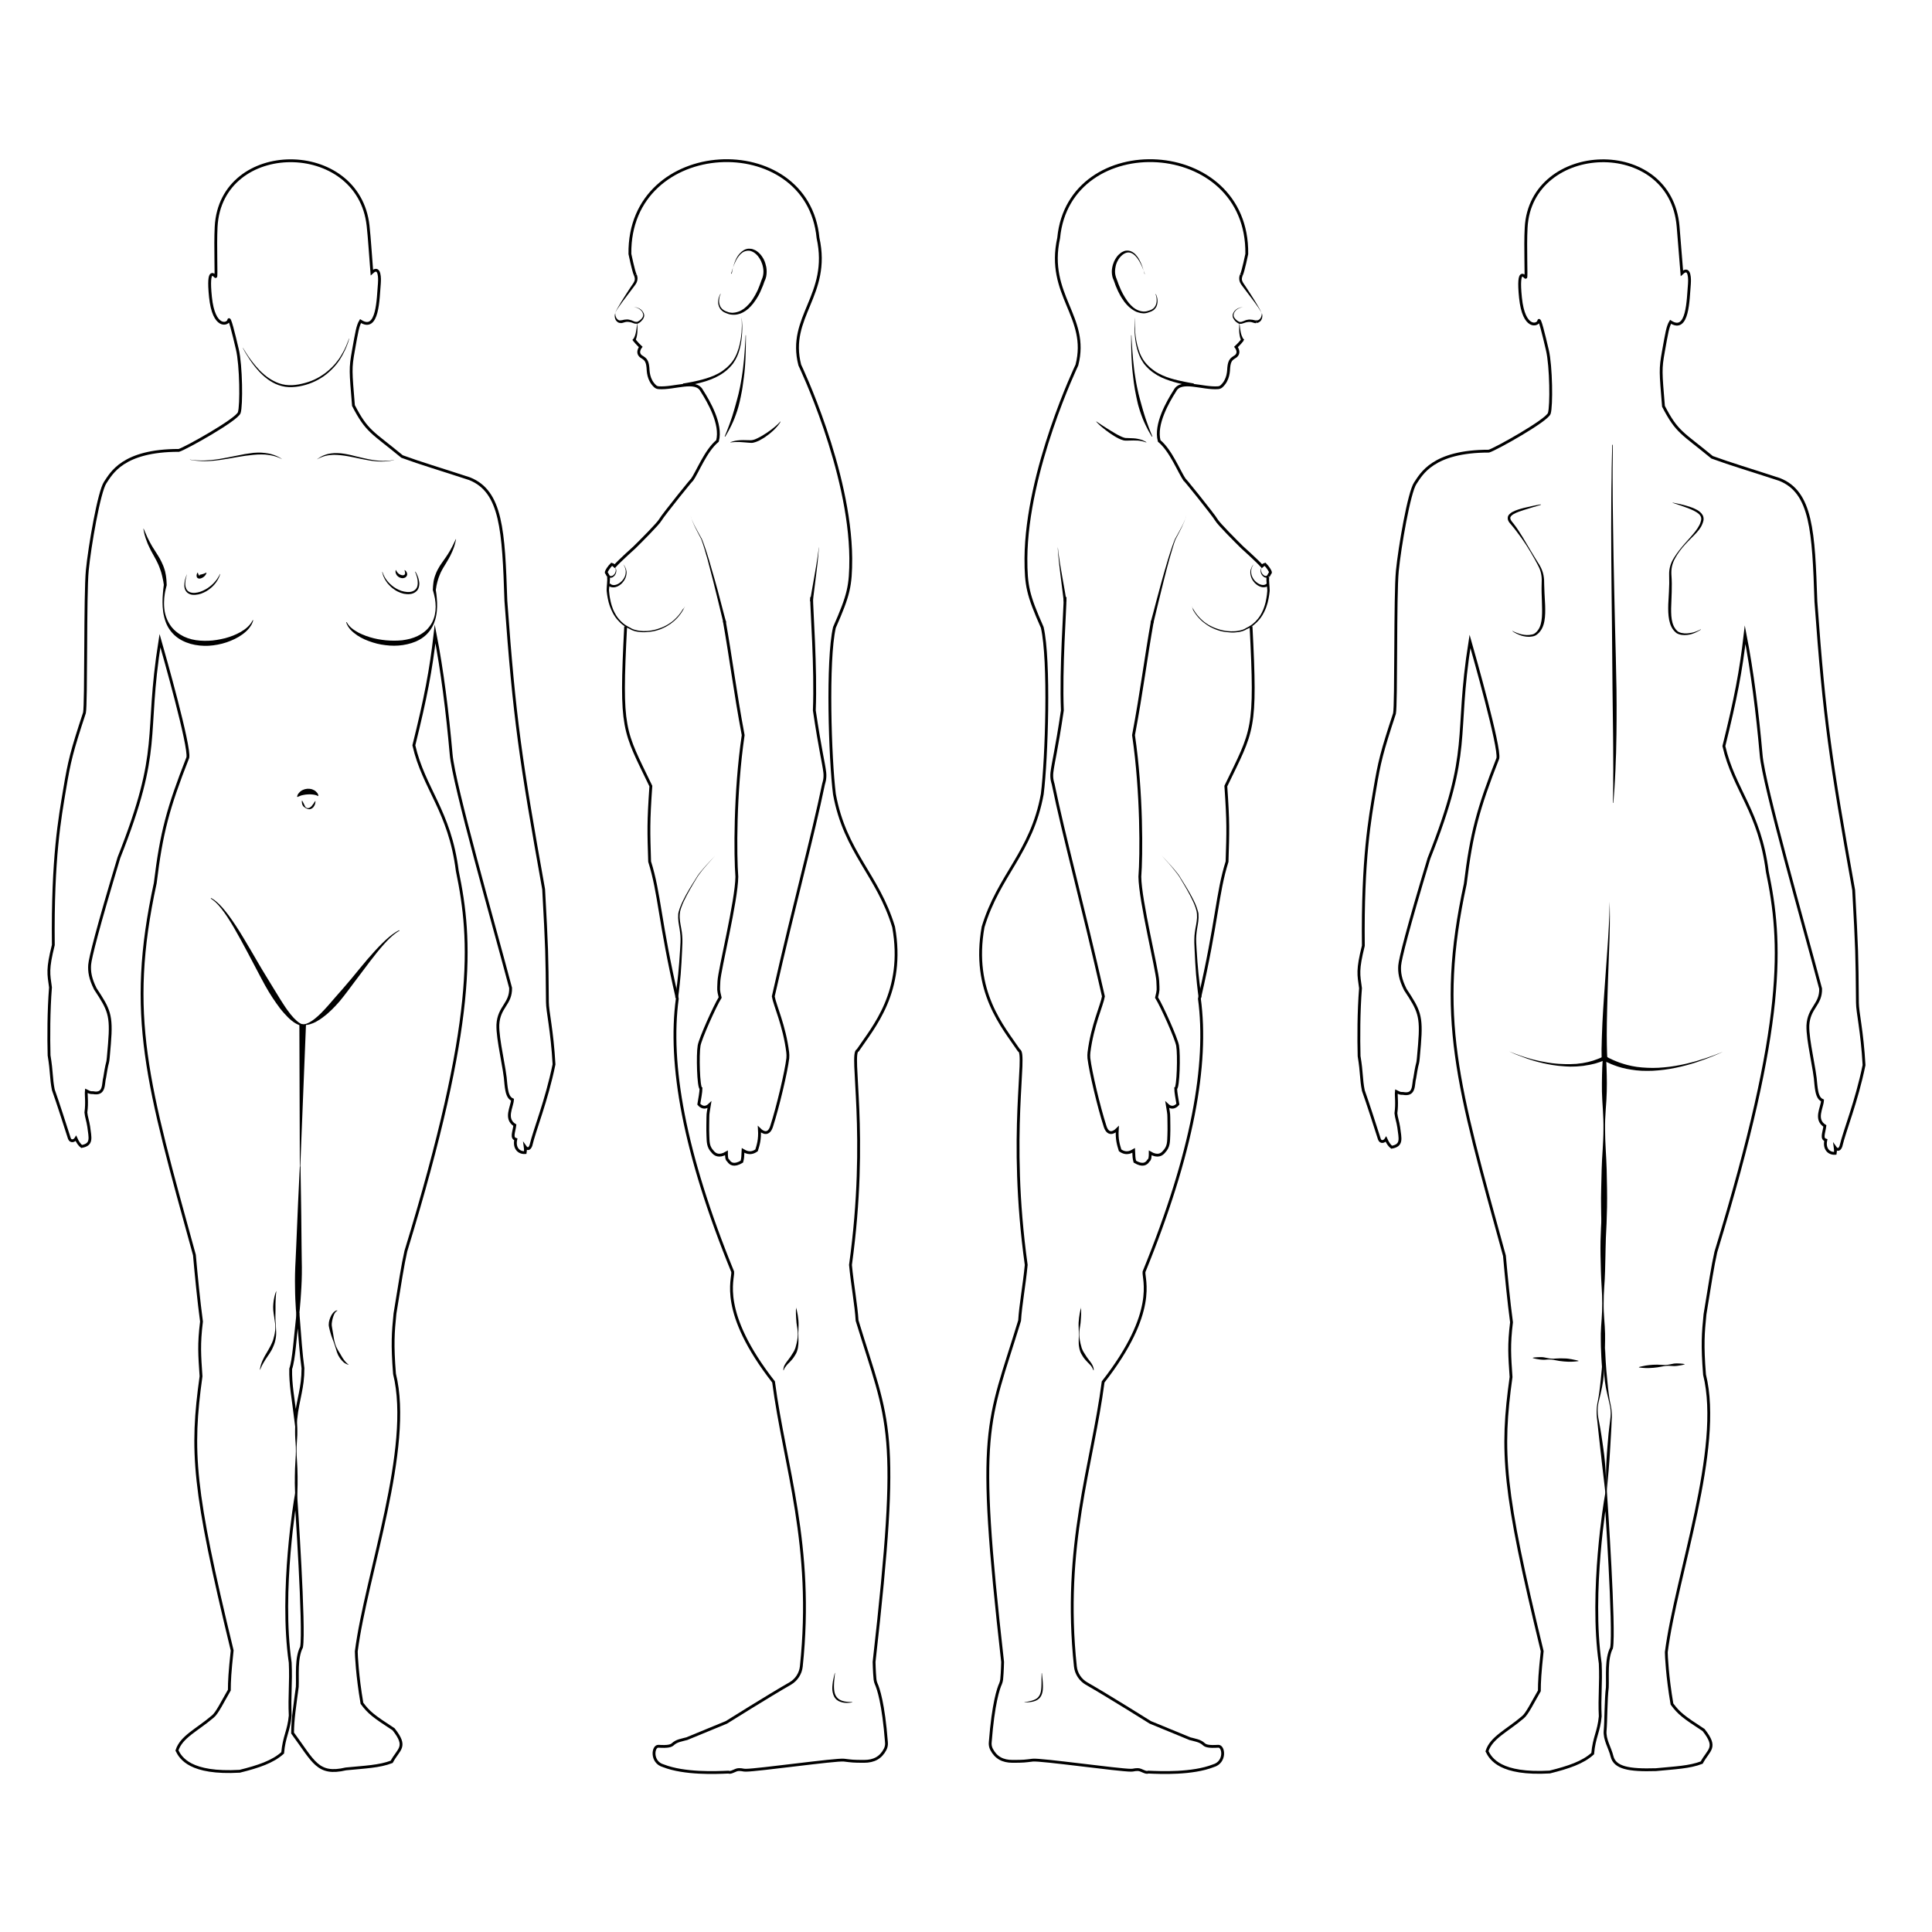<svg version="1.1" xmlns="http://www.w3.org/2000/svg" xmlns:xlink="http://www.w3.org/1999/xlink" st="" width="2047" height="2047" viewBox="0 0 2047 2047" nd="">
<style type="text/css">
	.st0{fill:none;stroke:#000000;stroke-width:3;stroke-miterlimit:10;}
	.st1{fill:none;stroke:#000000;stroke-miterlimit:10;}
	.st2{fill:none;stroke:#000000;stroke-width:3;stroke-miterlimit:80;}
</style>
<g >
		<g id="Front">
			<g>
				<g>
					<path class="st0" d="M229,240.2c-1.1,21,0.5,53.5-0.5,53s-9-12.5-5.5,21.5s18.5,29.1,19.3,24.6c0.7-4.6,5.2,13.9,9.2,30.9
						s4.5,59.5,2,67s-57,38-64,40c-59.5,0-71.5,24.5-78,34s-16.5,67.5-19,93c-2.5,25.5-1,141.5-3,151c-13.5,41-16,51-21,81
						s-13,72.5-12,165c-6.5,26-5,30.5-3,45c-2,25-2,53.5-1.5,72c3,18,2,24,4.5,36.5c5,14,12,36,17,51.5c1.5,4,5.5,2.5,7,0
						c2,4.5,4,7,6,8.5c11.5-2,9-9,7.5-21c-1-6.5-2.5-10-3-15c1.5-11,0-18.5,0.5-23c4,2,4,2,7,2c13,2.5,10.5-9.5,12.5-16.5
						c4-25.5,2.5-5,5-35.5s-0.5-36-15-58c-5.5-11-6.5-18.5-6-25.5s8.5-39,31-113.5c46.5-117.5,27-126,43.5-230
						c4,14,32,112.5,29.5,124c-21,53.5-28,79.5-34.5,133c-30.5,140.5-8.5,212.5,41.5,394c2,22.5,4.5,48,7.5,70.5
						c-3,24.5-2,35.5-0.5,58c-11,79.5-8.5,119.5,33,290.5c-2.5,23-3,33-3,42c-7,12-13,24.5-17.5,28c-17,14.5-33.5,21.5-38,36
						c4,8,14,25,66.5,22c20-5,35-10,45.5-19.5c1.5-17.5,6.5-23,8-39.5c-1-21,1-34,0-56c-11-76.5,6-175.5,6-175.5s9.5,140,6,159
						c-6,11.5-4,30-4.5,42c-2.5,19.5-5,34.5-5,49c22.5,30.5,26.5,45,56.5,38c20.5-2,35.5-2.5,48.5-7.5c7.5-14,17-15.5,2-34.5
						c-21.5-14-26-17.5-33.5-27.5c-5-29-6-51.5-6-55c10.5-81.5,60-215.5,40.5-294c-2.5-31.5-1.5-44,0.5-64c5.5-33.5,8-50.5,11.5-66
						c75-245,70-328.5,54.5-403c-8-63.5-35.5-87-46-133c12.5-50.5,18-79,22.5-118c7.5,38.5,13,82,17,127.5
						c2.5,31,45.5,181.5,63,247.5c0.5,17-12.5,20-13.5,39c-0.5,16,7.5,45.5,8.5,63c1,9.5,2.5,14.5,7,16.5c-0.5,8-8.5,20,2.5,27
						c-1,7.5-4,13.5,1,15c-2,9,3,14.5,10,14c0.5-2.5,0-6,0-6s3.5,5,6-1.5c4-17,16.5-47,24.5-86c-2-36-7-56-7-66
						c-0.5-53-0.5-55-4-119.5c-24.5-137-31-181-40-305.5c-2.5-74.5-4.5-116-38.5-129.5c-32-10.5-51-16-71.5-23.5
						c-31.5-26-37-26-51.5-54c-3-37-3.5-39,0-58.5s4.5-26,7.5-31c18.5,12,18.5-23,20-40.5c0-0.2,0-0.4,0-0.6c0.2-2,1-18.9-8-10.4
						c-1.6-19.5-2.4-34.9-4-49.5C380,147.2,234,147.2,229,240.2z"/>
				</g>
				<g>
					<path d="M152.2,560.2c0.5,1.2,1.1,2.5,1.6,3.7c0.5,1.3,1.1,2.4,1.6,3.7l0.8,1.8l0.9,1.8c0.6,1.2,1.2,2.4,1.8,3.5
						c0.6,1.2,1.2,2.3,1.9,3.4c0.7,1.1,1.3,2.3,2.1,3.4c1.4,2.3,2.8,4.5,4.3,6.8c0.7,1.1,1.4,2.3,2.1,3.5c0.6,1.2,1.3,2.4,1.9,3.7
						c0.6,1.3,1.2,2.5,1.7,3.8c0.5,1.3,1,2.6,1.4,4l0.6,2c0.2,0.7,0.3,1.4,0.4,2l0.4,2c0.1,0.7,0.2,1.4,0.3,2.1
						c0.1,1.4,0.4,2.7,0.4,4.1l0.2,4.1l0,0.3l0,0.2c-0.4,1.5-0.8,3-1.1,4.4c-0.3,1.5-0.7,3-0.9,4.5c-0.5,3-0.8,6.1-0.8,9.1l0,2.3
						c0,0.8,0.1,1.5,0.1,2.3c0,0.8,0.1,1.5,0.2,2.3c0.1,0.8,0.2,1.5,0.3,2.3c0.5,3,1.3,5.9,2.5,8.7c1.2,2.8,2.7,5.4,4.4,7.7
						c1.8,2.4,3.9,4.4,6.2,6.2c2.3,1.8,4.8,3.3,7.4,4.6c2.6,1.2,5.4,2.2,8.3,2.9c5.7,1.4,11.7,1.7,17.6,1.5c3-0.1,5.9-0.4,8.9-0.9
						c3-0.5,5.9-1.1,8.8-1.8c2.9-0.8,5.8-1.7,8.5-2.8c2.8-1.1,5.5-2.4,8.1-3.9c2.6-1.5,5.1-3.2,7.3-5.3c1.1-1,2.1-2.1,3-3.3
						c0.9-1.2,1.7-2.5,2.4-3.9l0.5,0.2c-0.4,1.5-1,3-1.7,4.4c-0.8,1.4-1.7,2.7-2.7,4c-2,2.5-4.4,4.6-7,6.5c-2.6,1.9-5.3,3.5-8.2,4.9
						c-2.9,1.4-5.8,2.6-8.8,3.6c-3,1-6.1,1.8-9.3,2.4c-3.1,0.6-6.3,1-9.5,1.2c-6.4,0.3-12.9-0.3-19.1-2c-6.2-1.8-12.3-4.7-17.1-9.2
						c-2.4-2.2-4.5-4.8-6.2-7.5c-1.7-2.8-3-5.7-3.9-8.8c-0.5-1.5-0.9-3.1-1.2-4.6l-0.5-2.3l-0.3-2.3c-0.4-3.1-0.6-6.2-0.6-9.4
						c0-3.1,0.1-6.3,0.4-9.4c0.2-3.1,0.6-6.2,1-9.3l0,0.4l-0.6-3.9c-0.2-1.3-0.5-2.6-0.8-3.8c-0.2-1.3-0.6-2.5-0.9-3.8
						c-0.2-0.6-0.3-1.3-0.5-1.9l-0.6-1.8c-0.4-1.2-0.9-2.4-1.3-3.6c-0.4-1.2-1-2.4-1.5-3.6c-0.5-1.2-1.2-2.3-1.7-3.5l-1.9-3.5
						c-1.3-2.3-2.6-4.7-3.9-7.1c-0.6-1.2-1.2-2.4-1.8-3.7c-0.6-1.2-1.1-2.5-1.7-3.7c-0.5-1.2-1-2.5-1.4-3.8
						c-0.2-0.6-0.5-1.3-0.7-1.9l-0.6-2c-0.4-1.3-0.8-2.6-1-3.9c-0.3-1.3-0.5-2.6-0.8-4L152.2,560.2z"/>
				</g>
				<g>
					<path d="M483.2,571.3c-0.3,1.2-0.5,2.4-0.8,3.6c-0.3,1.2-0.7,2.4-1,3.6l-0.6,1.8l-0.7,1.8c-0.5,1.2-0.9,2.4-1.5,3.5
						c-0.5,1.2-1,2.3-1.6,3.4c-0.6,1.1-1.2,2.2-1.8,3.3c-1.2,2.2-2.6,4.3-3.8,6.4l-1.9,3.1c-0.6,1-1.2,2.1-1.7,3.1
						c-0.5,1.1-1.1,2.1-1.5,3.2c-0.5,1.1-0.9,2.2-1.3,3.3c-0.4,1.1-0.8,2.2-1.1,3.4c-0.3,1.1-0.7,2.3-0.9,3.4l-0.4,1.7l-0.2,0.9
						l-0.1,0.9l-0.6,3.6l0-0.5c0.5,3,0.9,6,1.1,9c0.1,1.5,0.2,3,0.3,4.5c0,0.8,0,1.5,0,2.3c0,0.8,0,1.5,0,2.3c-0.1,3-0.3,6-0.9,9
						c-0.5,3-1.4,5.9-2.5,8.7c-1.2,2.8-2.7,5.6-4.6,8c-1.9,2.5-4.1,4.7-6.7,6.6c-2.5,1.9-5.3,3.4-8.1,4.6c-2.9,1.2-5.8,2.1-8.9,2.8
						c-6,1.4-12.2,1.8-18.4,1.4c-3.1-0.2-6.1-0.6-9.1-1.1c-3-0.5-6-1.3-8.9-2.2c-2.9-0.9-5.8-2-8.6-3.2c-2.8-1.3-5.5-2.7-8-4.4
						c-2.5-1.7-4.9-3.7-7-5.9c-2-2.3-3.8-4.9-4.6-7.9l0.5-0.2c0.7,1.3,1.5,2.5,2.4,3.6c0.9,1.1,2,2.1,3.1,3c2.2,1.8,4.7,3.3,7.2,4.7
						c2.6,1.3,5.2,2.4,7.9,3.4c2.7,1,5.5,1.8,8.3,2.5c2.8,0.7,5.6,1.2,8.5,1.6c2.8,0.4,5.7,0.7,8.6,0.8c2.9,0.1,5.7,0.2,8.6,0
						c2.9-0.1,5.7-0.4,8.5-1c2.8-0.5,5.5-1.2,8.2-2.2c2.7-1,5.2-2.2,7.6-3.7c2.4-1.5,4.6-3.2,6.6-5.3c1.9-2,3.6-4.4,5-6.9
						c1.3-2.6,2.3-5.3,2.9-8.2c0.3-1.4,0.5-2.9,0.7-4.3c0.1-1.5,0.2-2.9,0.2-4.4c0-2.9-0.3-5.8-0.8-8.7c-0.5-2.9-1.3-5.7-2.1-8.5
						l-0.1-0.2l0-0.3l0.2-3.8l0.1-1l0.1-0.9l0.2-1.9c0.1-1.3,0.4-2.5,0.7-3.8c0.2-0.6,0.3-1.3,0.5-1.9l0.6-1.8
						c0.4-1.2,0.9-2.4,1.4-3.6c0.2-0.6,0.5-1.2,0.8-1.7l0.9-1.7c0.6-1.1,1.3-2.2,1.9-3.3c0.7-1.1,1.4-2.1,2.1-3.1l2.1-3l2.1-3
						c0.7-1,1.4-2,2-3c0.7-1,1.3-2.1,1.9-3.1c0.7-1,1.2-2.1,1.8-3.2l0.9-1.6l0.8-1.6c0.5-1.1,1.1-2.2,1.6-3.3c0.5-1.1,1-2.3,1.6-3.4
						L483.2,571.3z"/>
				</g>
				<g>
					<path d="M314.8,844c0,0,0-0.1,0.1-0.4c0.1-0.2,0.1-0.6,0.3-1c0.1-0.4,0.3-0.9,0.7-1.4c0.2-0.3,0.4-0.5,0.6-0.8
						c0.2-0.3,0.4-0.5,0.7-0.8c0.2-0.3,0.5-0.5,0.8-0.8c0.3-0.2,0.6-0.5,0.9-0.7c0.6-0.5,1.3-0.8,2.1-1.2c0.4-0.2,0.7-0.3,1.1-0.4
						c0.4-0.1,0.8-0.3,1.2-0.4c0.8-0.2,1.6-0.3,2.5-0.4c0.8,0,1.7,0,2.5,0.1c0.4,0,0.8,0.1,1.2,0.2c0.4,0.1,0.8,0.2,1.2,0.3
						c0.8,0.3,1.5,0.6,2.2,1c0.7,0.4,1.3,0.8,1.8,1.3c0.5,0.5,1,1,1.4,1.5c0.4,0.5,0.6,1,0.8,1.4c0.2,0.4,0.3,0.8,0.3,1.1
						c0.1,0.2,0.1,0.4,0.1,0.4l-0.4,0.5c0,0-0.3-0.2-0.8-0.5c-0.3-0.1-0.6-0.2-1-0.4c-0.4-0.1-0.9-0.3-1.4-0.4
						c-0.5-0.1-1.1-0.2-1.7-0.3c-0.6-0.1-1.2-0.1-1.9-0.2c-0.7,0-1.3-0.1-2-0.1c-0.7,0-1.4,0-2.1,0.1c-1.4,0.1-2.8,0.2-4.1,0.5
						c-0.6,0.1-1.3,0.2-1.9,0.4c-0.6,0.1-1.1,0.3-1.6,0.5c-0.5,0.2-1,0.3-1.3,0.5c-0.4,0.2-0.7,0.3-1,0.4c-0.6,0.3-0.9,0.5-0.9,0.5
						L314.8,844z"/>
				</g>
				<g>
					<path d="M198.1,608.3c0,0-0.1,0.3-0.2,0.7c-0.1,0.5-0.3,1.2-0.5,2c-0.2,0.9-0.4,1.9-0.7,3.1c-0.2,1.2-0.4,2.6-0.4,4
						c-0.1,0.7,0.1,1.5,0.1,2.3c0,0.4,0.1,0.8,0.2,1.1c0.1,0.4,0.1,0.8,0.3,1.1c0.4,1.5,1.3,2.9,2.5,3.8c1.2,1,2.9,1.5,4.6,1.7
						c1.8,0.2,3.7,0,5.5-0.4c1.9-0.4,3.7-1,5.4-1.8c0.9-0.4,1.7-0.8,2.6-1.3c0.8-0.5,1.6-0.9,2.4-1.4c0.8-0.5,1.5-1,2.2-1.6
						c0.4-0.3,0.7-0.5,1-0.8c0.3-0.3,0.7-0.6,1-0.8c1.3-1.1,2.4-2.3,3.4-3.4c0.5-0.5,0.9-1.1,1.4-1.7c0.5-0.5,0.8-1.1,1.2-1.6
						c0.7-1,1.2-2,1.7-2.7c0.8-1.6,1.3-2.5,1.3-2.5l0.2,0.1c0,0-0.1,0.2-0.2,0.7c-0.2,0.5-0.4,1.1-0.7,2c-0.4,0.8-0.8,1.8-1.4,2.9
						c-0.6,1.1-1.4,2.3-2.3,3.6c-0.9,1.2-2,2.5-3.3,3.8c-0.3,0.3-0.6,0.6-1,0.9c-0.3,0.3-0.7,0.6-1,0.9c-0.7,0.6-1.5,1.2-2.3,1.8
						c-1.6,1.1-3.3,2.2-5.2,3c-1.8,0.9-3.8,1.6-5.8,2c-2,0.4-4.1,0.6-6.2,0.4c-2-0.2-4-1-5.5-2.3c-1.5-1.3-2.4-3.1-2.8-4.8
						c-0.1-0.4-0.2-0.9-0.2-1.3c0-0.4-0.1-0.9-0.1-1.3c0-0.8,0-1.7,0.1-2.4c0.1-0.8,0.2-1.5,0.3-2.2c0.2-0.7,0.3-1.3,0.4-2
						c0.4-1.2,0.7-2.3,1-3.1c0.7-1.7,1-2.6,1-2.6L198.1,608.3z"/>
				</g>
				<g>
					<path d="M209.6,606.8c0,0,0,0.1,0.1,0.3c0.1,0.2,0.2,0.4,0.2,0.7c0.1,0.3,0.3,0.6,0.4,0.9c0.2,0.3,0.3,0.7,0.5,0.9
						c0.2,0.3,0.4,0.5,0.6,0.4c0.2,0,0.3-0.3,0.1-0.5c-0.1-0.3-0.3-0.4-0.2-0.4c0-0.1,0.2-0.1,0.4-0.1c0.2,0,0.5-0.1,0.8-0.2
						c0.3-0.1,0.7-0.2,1-0.2c0.7-0.2,1.4-0.4,2.1-0.6c0.3-0.1,0.7-0.2,1-0.4c0.3-0.1,0.6-0.3,0.9-0.4c0.6-0.3,0.9-0.4,0.9-0.4
						l0.4,0.1c0,0-0.1,0.3-0.2,0.7c-0.2,0.5-0.5,1.1-1,1.8c-1,1.4-2.8,2.9-5.1,3.5c-0.6,0.1-1.2,0.2-1.7,0.1
						c-0.6-0.1-1.2-0.3-1.6-0.7c-0.5-0.4-0.7-0.9-0.8-1.4c-0.1-0.5-0.1-1-0.1-1.4c0-0.4,0.2-0.8,0.2-1.1c0.1-0.3,0.2-0.6,0.3-0.8
						c0.2-0.4,0.3-0.7,0.3-0.7L209.6,606.8z"/>
				</g>
				<g>
					<path d="M440.2,605.7c0,0,0.1,0.2,0.4,0.7c0.2,0.4,0.6,1,1,1.9c0.4,0.8,0.8,1.9,1.3,3.1c0.2,0.6,0.4,1.3,0.6,2
						c0.2,0.7,0.3,1.5,0.5,2.3c0.2,0.8,0.2,1.7,0.3,2.6c0,0.4,0,0.9-0.1,1.4c0,0.5-0.1,1-0.2,1.4c-0.1,0.5-0.2,1-0.4,1.5
						c-0.2,0.5-0.4,1-0.6,1.5c-0.3,0.5-0.6,0.9-0.9,1.4c-0.4,0.4-0.8,0.8-1.2,1.2c-1.7,1.5-4,2.5-6.3,2.7c-2.3,0.3-4.5,0.1-6.7-0.3
						c-2.2-0.5-4.2-1.2-6.2-2.2c-2-0.9-3.7-2.1-5.3-3.3c-0.8-0.6-1.6-1.2-2.3-1.9c-0.4-0.3-0.7-0.6-1-1c-0.3-0.3-0.6-0.7-1-1
						c-1.3-1.3-2.3-2.7-3.2-4.1c-0.9-1.3-1.6-2.6-2.1-3.8c-0.6-1.2-0.9-2.2-1.2-3.1c-0.3-0.9-0.4-1.6-0.5-2.1
						c-0.1-0.5-0.2-0.7-0.2-0.7l0.2-0.1c0,0,0.1,0.2,0.3,0.7c0.2,0.4,0.4,1.1,0.7,1.9c0.4,0.8,0.8,1.8,1.4,2.9
						c0.6,1.1,1.4,2.3,2.3,3.5c0.9,1.2,2,2.5,3.3,3.7c0.3,0.3,0.6,0.6,1,0.9c0.3,0.3,0.7,0.6,1,0.9c0.7,0.6,1.5,1.2,2.2,1.7
						c1.6,1.1,3.3,2.1,5.1,2.9c1.8,0.9,3.8,1.5,5.8,1.9c2,0.4,4,0.6,6,0.4c2-0.2,3.9-0.9,5.4-2.1c1.5-1.2,2.4-2.9,2.7-4.6
						c0.1-0.4,0.2-0.8,0.2-1.3c0-0.4,0.1-0.8,0.1-1.2c0-0.8,0-1.6-0.1-2.4c-0.1-0.8-0.1-1.5-0.3-2.2c-0.2-0.7-0.3-1.3-0.4-1.9
						c-0.4-1.2-0.7-2.2-1-3.1c-0.7-1.7-1-2.6-1-2.6L440.2,605.7z"/>
				</g>
				<g>
					<path d="M428.9,604.1c0,0,0.3,0.2,0.7,0.5c0.2,0.2,0.5,0.4,0.7,0.8c0.2,0.3,0.5,0.7,0.7,1.2c0.1,0.2,0.2,0.6,0.3,0.9
						c0.1,0.3,0.1,0.7,0.1,1.1c0,0.8-0.4,1.8-1.2,2.6c-0.8,0.8-1.8,1.2-2.7,1.3c-0.9,0.2-1.7,0.1-2.5-0.1c-0.8-0.2-1.5-0.4-2.1-0.8
						c-0.6-0.3-1.2-0.8-1.6-1.2c-0.5-0.4-0.9-0.9-1.2-1.4c-0.3-0.5-0.5-1-0.7-1.5c-0.2-0.5-0.3-0.9-0.3-1.4c-0.1-0.4,0-0.8,0-1.1
						c0-0.3,0.1-0.5,0.1-0.7c0-0.2,0.1-0.2,0.1-0.2l0.3-0.1c0,0,0.1,0.3,0.3,0.7c0.2,0.4,0.5,1,1,1.6c0.9,1.3,2.7,2.7,4.8,3.1
						c1,0.2,2.1,0.2,2.8-0.4c0.7-0.6,0.8-1.6,0.7-2.3c-0.1-0.8-0.3-1.4-0.4-1.9c-0.2-0.4-0.3-0.7-0.3-0.7L428.9,604.1z"/>
				</g>
				<g>
					<path d="M320.1,848.2c0,0,0.2,0.3,0.5,0.9c0.3,0.6,0.7,1.4,1.2,2.3c0.2,0.5,0.5,0.9,0.7,1.5c0.1,0.3,0.2,0.5,0.4,0.8
						c0.1,0.3,0.3,0.6,0.4,0.8c0.3,0.6,0.8,1.1,1.4,1.4c0.3,0.1,0.6,0.2,1,0.3c0.3,0,0.7,0.1,1,0l0.5-0.1c0.1,0,0.2,0,0.3-0.1
						l0.2-0.1c0.3-0.1,0.5-0.2,0.8-0.4c0.5-0.3,1-0.7,1.4-1.1c0.2-0.2,0.4-0.5,0.6-0.7c0.2-0.2,0.4-0.5,0.5-0.7
						c0.3-0.5,0.7-0.9,1-1.3c1.2-1.8,2-3,2-3l0.2,0c0,0,0.1,0.4,0,1.1c0,0.3-0.1,0.7-0.2,1.2c-0.1,0.5-0.2,1-0.4,1.5
						c-0.1,0.3-0.2,0.6-0.4,0.8c-0.1,0.3-0.3,0.6-0.5,0.9c-0.2,0.3-0.4,0.6-0.6,0.9c-0.3,0.3-0.5,0.6-0.8,0.8
						c-0.6,0.5-1.3,1-2.1,1.2c-0.2,0.1-0.4,0.1-0.6,0.2l-0.7,0.1c-0.2,0-0.4,0-0.6,0l-0.5-0.1l-0.1,0l-0.1,0l-0.1,0l-0.3-0.1
						l-0.6-0.2c-0.4-0.1-0.7-0.3-1.1-0.5c-0.7-0.4-1.3-0.7-1.9-1.2c-0.3-0.2-0.6-0.4-0.9-0.7c-0.3-0.2-0.5-0.5-0.7-0.8
						c-0.4-0.6-0.6-1.2-0.8-1.7c-0.2-0.6-0.3-1.1-0.3-1.5c-0.1-0.5-0.1-0.9-0.1-1.2c0-0.7,0.1-1.1,0.1-1.1L320.1,848.2z"/>
				</g>
				<g>
					<path d="M322,1085.4c0,0,0.1,0,0.4-0.1c0.3-0.1,0.7-0.1,1.2-0.3c1-0.3,2.4-0.8,4.1-1.7c1.7-0.9,3.6-2.2,5.7-3.8
						c2.1-1.6,4.3-3.7,6.7-6c2.3-2.3,4.8-5,7.3-7.8c2.5-2.8,5.2-5.9,7.9-9.1c2.8-3.2,5.6-6.4,8.5-9.7c2.9-3.3,5.8-6.8,8.7-10.2
						c5.7-6.9,11.4-14,16.9-20.4c5.5-6.4,10.9-12.3,15.7-17c4.9-4.8,9.2-8.4,12.5-10.6c1.6-1.1,3-1.9,3.9-2.4
						c0.9-0.5,1.5-0.7,1.5-0.7l0.3,0.5c0,0-0.5,0.3-1.4,0.8c-0.9,0.6-2.2,1.4-3.7,2.6c-3.1,2.4-7.2,6.2-11.6,11.2
						c-4.5,5-9.4,11.1-14.5,17.8c-5.1,6.7-10.5,13.9-15.9,21.1c-2.7,3.6-5.4,7.2-8.1,10.8c-2.7,3.6-5.4,7-8.1,10.3
						c-2.8,3.2-5.6,6.3-8.4,9c-1.4,1.4-2.8,2.7-4.2,3.9c-1.4,1.2-2.8,2.4-4.2,3.4c-2.7,2.2-5.4,3.9-7.9,5.3
						c-2.5,1.4-4.8,2.3-6.8,2.9c-2,0.6-3.6,0.8-4.7,0.8c-0.6,0-0.9,0-1.2,0c-0.3,0-0.4,0-0.4,0L322,1085.4z"/>
				</g>
				<g>
					<path d="M324,1086.5c0,0-0.2,0-0.5,0.1c-0.3,0.1-0.8,0.2-1.5,0.2c-1.4,0.1-3.3-0.1-5.7-1c-2.3-0.9-4.9-2.5-7.5-4.6
						c-2.6-2.1-5.3-4.8-8-7.9c-1.4-1.5-2.7-3.2-4.1-4.9c-1.3-1.7-2.7-3.6-4-5.5c-2.7-3.8-5.4-7.9-8-12.2c-2.6-4.3-5.1-8.9-7.6-13.6
						c-2.5-4.7-5-9.4-7.5-14.2c-5-9.5-10-19-14.8-27.7c-2.4-4.4-4.8-8.6-7.1-12.6c-2.3-4-4.6-7.6-6.8-11
						c-4.4-6.7-8.6-11.9-11.9-15.1c-1.7-1.6-3.1-2.7-4.1-3.4c-0.5-0.4-0.9-0.6-1.2-0.8c-0.3-0.2-0.4-0.3-0.4-0.3l0.3-0.5
						c0,0,0.1,0.1,0.4,0.2c0.3,0.2,0.7,0.4,1.3,0.7c1.1,0.7,2.6,1.7,4.4,3.3c1.8,1.5,3.9,3.6,6,6c2.2,2.5,4.5,5.4,6.9,8.6
						c2.4,3.3,4.9,6.9,7.4,10.7c2.6,3.9,5.1,8,7.7,12.3c5.2,8.6,10.6,17.9,16,27.2c2.7,4.6,5.4,9.2,8.2,13.7c2.7,4.5,5.4,8.9,8,13.1
						c2.6,4.3,5.1,8.4,7.5,12.2c1.2,1.9,2.4,3.8,3.6,5.6c1.2,1.8,2.3,3.5,3.5,5.1c2.3,3.2,4.5,6,6.7,8.3c2.2,2.3,4.2,4.1,6.1,5.3
						c1.9,1.2,3.6,1.7,4.7,1.9c0.6,0.1,1.1,0.1,1.4,0.1c0.3,0,0.5,0,0.5,0L324,1086.5z"/>
				</g>
				<g>
					<path d="M298.9,486.5c0,0-0.4-0.2-1-0.5c-0.7-0.3-1.6-0.8-2.9-1.3c-1.2-0.5-2.8-1-4.6-1.5c-1.8-0.5-3.9-0.9-6.1-1.2
						c-2.3-0.4-4.8-0.5-7.4-0.5c-2.6,0-5.4,0.1-8.3,0.4c-5.7,0.5-11.9,1.4-18,2.5c-6.1,1.1-12.2,2.2-18,3c-2.9,0.4-5.7,0.7-8.4,0.9
						c-2.7,0.2-5.2,0.3-7.5,0.3c-1.2,0-2.3,0-3.4-0.1c-1.1,0-2.1-0.1-3-0.2c-0.9-0.1-1.8-0.1-2.6-0.2c-0.8-0.1-1.6-0.2-2.2-0.3
						c-1.4-0.2-2.4-0.4-3.1-0.5c-0.7-0.1-1.1-0.2-1.1-0.2l0-0.2c0,0,0.4,0.1,1.1,0.2c0.7,0.1,1.8,0.3,3.1,0.4
						c0.7,0.1,1.4,0.1,2.2,0.2c0.8,0.1,1.7,0.1,2.6,0.1c0.9,0.1,1.9,0.1,3,0.1c1.1,0,2.2,0,3.3,0c2.3-0.1,4.8-0.3,7.5-0.5
						c2.6-0.3,5.4-0.6,8.3-1.1c5.7-0.9,11.8-2.2,17.9-3.4c3-0.6,6.1-1.2,9.1-1.8c3-0.5,6-0.9,9-1.3c2.9-0.2,5.8-0.4,8.5-0.2
						c2.7,0.2,5.3,0.4,7.6,0.9c2.3,0.4,4.4,1.1,6.2,1.7c1.8,0.7,3.3,1.3,4.5,2c1.2,0.6,2.1,1.2,2.7,1.6c0.6,0.4,0.9,0.6,0.9,0.6
						L298.9,486.5z"/>
				</g>
				<g>
					<path d="M335.8,486.8c0,0,0.3-0.2,0.7-0.6c0.5-0.4,1.2-0.9,2.2-1.5c0.5-0.3,1-0.7,1.7-1c0.6-0.3,1.3-0.7,2-1
						c0.8-0.3,1.5-0.6,2.4-0.9c0.9-0.3,1.8-0.6,2.8-0.8c2-0.5,4.1-0.7,6.4-0.9c2.3-0.1,4.7,0,7.2,0.2c2.5,0.3,5,0.7,7.5,1.2
						c2.5,0.5,5.1,1.1,7.6,1.8c5.1,1.2,10.1,2.5,14.9,3.4c2.4,0.5,4.7,0.8,6.9,1.1c2.2,0.3,4.3,0.5,6.3,0.5c1,0,1.9,0.1,2.8,0
						c0.9,0,1.7,0,2.5-0.1c0.8-0.1,1.5-0.1,2.2-0.1c0.7-0.1,1.3-0.1,1.9-0.2c1.1-0.1,2-0.3,2.6-0.4c0.6-0.1,0.9-0.2,0.9-0.2l0,0.2
						c0,0-0.3,0.1-0.9,0.2c-0.6,0.1-1.5,0.3-2.6,0.5c-0.6,0.1-1.2,0.2-1.9,0.3c-0.7,0.1-1.4,0.1-2.2,0.2c-0.8,0.1-1.6,0.1-2.5,0.2
						c-0.9,0.1-1.8,0.1-2.8,0.1c-3.9,0-8.5-0.4-13.4-1.2c-4.9-0.8-10-1.9-15.1-3c-5.1-1.1-10.2-2-15-2.5c-2.4-0.3-4.7-0.3-6.9-0.4
						c-1.1,0.1-2.2,0-3.2,0.2c-0.5,0-1,0.1-1.5,0.1c-0.5,0.1-1,0.2-1.4,0.2c-1,0.1-1.8,0.4-2.7,0.5c-0.8,0.2-1.6,0.5-2.4,0.7
						c-1.5,0.5-2.7,1-3.8,1.5c-1,0.4-1.8,0.9-2.3,1.2c-0.5,0.3-0.8,0.4-0.8,0.4L335.8,486.8z"/>
				</g>
				<g>
					<path d="M257.4,368.5c0,0,0.3,0.5,0.9,1.5c0.3,0.5,0.7,1.1,1.1,1.8c0.4,0.7,1,1.5,1.5,2.4c1.1,1.8,2.6,3.9,4.3,6.3
						c1.7,2.4,3.8,5,6.1,7.7c2.3,2.7,5,5.6,8.1,8.2c3.1,2.7,6.6,5.2,10.5,7.2c3.9,2.1,8.2,3.6,12.7,4.2c2.3,0.3,4.5,0.4,6.9,0.3
						c2.3-0.1,4.7-0.4,7-0.8c4.6-0.9,9.2-2.1,13.5-3.8c4.3-1.7,8.4-3.9,12-6.4c0.9-0.6,1.8-1.3,2.7-1.9c0.8-0.7,1.7-1.3,2.5-2
						c1.6-1.4,3.2-2.8,4.6-4.2c2.9-2.9,5.3-5.9,7.4-8.8c0.5-0.7,1-1.5,1.4-2.2c0.5-0.7,0.9-1.4,1.3-2.1c0.4-0.7,0.8-1.4,1.2-2.1
						c0.4-0.7,0.7-1.3,1.1-2c0.3-0.6,0.7-1.3,1-1.9c0.3-0.6,0.6-1.2,0.8-1.8c0.3-0.6,0.5-1.1,0.8-1.7c0.2-0.5,0.4-1.1,0.6-1.5
						c0.8-1.9,1.4-3.5,1.8-4.6c0.4-1.1,0.6-1.6,0.6-1.6l0.2,0.1c0,0-0.2,0.6-0.5,1.7c-0.3,1.1-0.8,2.7-1.6,4.7
						c-0.2,0.5-0.4,1-0.6,1.6c-0.2,0.5-0.5,1.1-0.7,1.7c-0.2,0.6-0.5,1.2-0.8,1.8c-0.3,0.6-0.6,1.3-0.9,1.9
						c-1.2,2.7-2.9,5.6-4.8,8.7c-2,3.1-4.4,6.2-7.3,9.2c-2.9,3-6.2,6-9.9,8.6c-3.8,2.6-7.9,4.9-12.3,6.7c-4.4,1.8-9.1,3.2-13.9,4
						c-4.8,0.8-9.7,1.1-14.4,0.4c-4.7-0.7-9.2-2.3-13.2-4.5c-4-2.2-7.5-4.9-10.6-7.7c-3.1-2.8-5.7-5.8-8-8.6c-2.3-2.8-4.2-5.5-5.9-8
						c-1.6-2.5-3-4.7-4.1-6.5c-1.1-1.8-1.9-3.3-2.4-4.3c-0.5-1-0.8-1.5-0.8-1.5L257.4,368.5z"/>
				</g>
				<g>
					<path d="M318.3,1235.9c0,0,0.1,2.6,0.2,7.2c0.1,4.6,0.2,11.1,0.3,18.9c0.1,3.9,0.1,8.1,0.2,12.6c0,4.5,0.1,9.2,0.2,14.1
						c0.1,9.8,0.2,20.2,0.3,30.6c0.1,5.2,0.2,10.4,0.2,15.6c0.1,5.1,0.2,10.2,0.1,15.1c-0.1,4.9-0.2,9.6-0.5,14.1
						c-0.1,2.2-0.2,4.4-0.4,6.5c-0.2,2.1-0.3,4.1-0.4,6.1c-0.3,3.9-0.6,7.5-0.9,10.6c-0.3,3.2-0.6,5.9-0.9,8.2
						c-0.3,2.3-0.5,4.1-0.7,5.3c-0.2,1.2-0.3,1.9-0.3,1.9l-0.7,0c0,0-0.1-0.7-0.2-1.9c-0.2-1.2-0.3-3-0.6-5.3
						c-0.2-2.3-0.4-5.1-0.7-8.2c-0.2-3.2-0.4-6.8-0.6-10.7c-0.1-2-0.2-4-0.2-6.1c0-2.1-0.1-4.3-0.1-6.5c-0.1-4.5-0.1-9.2,0-14.1
						c0.1-4.9,0.3-9.9,0.6-15c0.2-5.1,0.5-10.3,0.7-15.5c0.4-10.4,0.9-20.8,1.3-30.6c0.2-4.9,0.4-9.6,0.6-14.1
						c0.2-4.5,0.4-8.7,0.6-12.6c0.4-7.8,0.7-14.3,0.9-18.9c0.2-4.6,0.4-7.2,0.4-7.2L318.3,1235.9z"/>
				</g>
				<path class="st1" d="M322,1085.7"/>
				<g>
					<polygon points="324.2,1085.3 317.7,1247.2 317.2,1085.2 					"/>
				</g>
				<path class="st0" d="M313.3,1503.6c-2.7-22-5.7-37-5.3-53.3c3.3-9.3,4.7-32.3,7.7-59.3c2,26.3,3.3,44,5.3,58.7
					C321,1470.9,316,1480.9,313.3,1503.6z"/>
				<g>
					<path d="M313.8,1497.9c0,0,0.2,1.5,0.5,4.2c0.1,1.3,0.3,3,0.4,4.8c0.1,1.9,0.2,4,0.3,6.2c0,2.3,0.1,4.8,0,7.4
						c-0.1,2.6-0.3,5.4-0.5,8.3c-0.2,2.9-0.4,5.8-0.3,8.8c0,3,0.2,6.1,0.4,9.1c0.2,3.1,0.4,6.1,0.5,9.1c0.1,3,0.2,6,0.2,8.8
						c0,1.4,0,2.8,0,4.2c0,1.4,0,2.7,0,4c0,2.6-0.1,5.1-0.2,7.4c-0.2,4.6-0.5,8.4-0.7,11.1c-0.1,1.3-0.2,2.4-0.3,3.1
						c-0.1,0.7-0.1,1.1-0.1,1.1h-0.3c0,0,0-0.4-0.1-1.1c-0.1-0.7-0.2-1.8-0.3-3.1c-0.3-2.7-0.5-6.5-0.7-11.1
						c-0.1-2.3-0.2-4.8-0.2-7.4c0-1.3-0.1-2.7,0-4c0-1.4,0-2.8,0-4.2c0.1-2.9,0.2-5.8,0.2-8.8c0.1-3,0.3-6.1,0.5-9.1
						c0.2-3.1,0.4-6.1,0.4-9.1c0-3-0.1-6-0.3-8.8c-0.2-2.9-0.5-5.6-0.5-8.3c-0.1-2.6,0-5.1,0-7.4c0.1-2.3,0.2-4.4,0.3-6.2
						c0.1-1.9,0.2-3.5,0.4-4.8c0.2-2.7,0.5-4.2,0.5-4.2H313.8z"/>
				</g>
				<g>
					<path d="M292.8,1367.9c0,0,0,0.3-0.1,1c-0.1,0.6-0.1,1.6-0.3,2.8c-0.1,1.2-0.2,2.6-0.3,4.3c-0.1,1.6-0.2,3.5-0.2,5.5
						c0,2,0,4.2,0,6.5c0,2.3-0.1,4.8-0.1,7.3c0,2.6,0.1,5.2,0.4,7.9l0.1,1l0,0.3c0,0.1,0,0,0,0.2l0,0.1l0,0.5c0,0.7,0.1,1.4,0.1,2
						c0.1,1.3,0.1,2.7,0.2,4.1c0.1,2.8-0.2,5.6-0.8,8.3c-0.1,0.7-0.4,1.3-0.5,2c-0.2,0.7-0.3,1.3-0.6,2c-0.5,1.3-0.9,2.6-1.5,3.7
						c-0.3,0.6-0.5,1.2-0.8,1.8c-0.3,0.6-0.6,1.1-0.9,1.7c-0.6,1.1-1.3,2.1-1.9,3.1c-1.3,2-2.6,3.8-3.7,5.5
						c-0.3,0.4-0.6,0.8-0.8,1.2c-0.3,0.4-0.5,0.8-0.7,1.2c-0.2,0.4-0.5,0.8-0.7,1.1c-0.2,0.4-0.4,0.7-0.6,1.1
						c-0.9,1.4-1.5,2.7-2,3.7c-0.5,1.1-0.9,1.9-1.1,2.5c-0.3,0.6-0.4,0.9-0.4,0.9l-0.3-0.1c0,0,0.1-0.3,0.2-1
						c0.1-0.6,0.3-1.6,0.6-2.8c0.3-1.2,0.7-2.6,1.4-4.2c0.3-0.8,0.6-1.6,1.1-2.5c0.4-0.9,0.8-1.8,1.3-2.7c1-1.8,2.1-3.8,3.3-5.7
						c1.1-2,2.4-4.1,3.5-6.3c0.6-1.1,1.1-2.3,1.6-3.4c0.3-0.6,0.4-1.2,0.7-1.8c0.2-0.6,0.5-1.2,0.6-1.8c0.2-0.6,0.3-1.3,0.5-1.9
						c0.2-0.6,0.3-1.3,0.5-1.9c0.3-1.3,0.6-2.6,0.7-3.9l0.3-2c0.1-0.7,0.1-1.4,0.1-2c0-0.7,0-1.4,0-2l0-0.5l0-0.1c0,0,0-0.1,0-0.1
						l0-0.3l-0.1-1c-0.3-2.7-0.7-5.3-1.1-7.8c-0.4-2.5-0.8-5-1-7.4c-0.2-2.4-0.1-4.6,0.1-6.7c0.2-2.1,0.4-4,0.8-5.6
						c0.1-0.8,0.3-1.6,0.5-2.3c0.2-0.7,0.4-1.4,0.5-1.9c0.3-1.2,0.7-2,0.9-2.6c0.2-0.6,0.4-0.9,0.4-0.9L292.8,1367.9z"/>
				</g>
				<g>
					<path d="M369.3,1446c0,0-0.3-0.1-0.7-0.2c-0.2-0.1-0.5-0.2-0.9-0.3c-0.3-0.1-0.7-0.3-1.1-0.5c-0.5-0.2-0.9-0.5-1.4-0.8
						c-0.2-0.2-0.5-0.3-0.7-0.5c-0.2-0.2-0.5-0.4-0.7-0.6c-0.5-0.4-1-0.9-1.5-1.5c-0.5-0.5-1-1.1-1.5-1.8c-0.5-0.7-1-1.3-1.4-2.1
						c-0.5-0.7-0.9-1.5-1.3-2.3c-0.8-1.6-1.4-3.5-1.9-5.3c-0.6-1.9-1.1-3.8-1.8-5.7c-0.3-1-0.7-1.9-1-2.9c-0.4-1-0.7-1.9-1.1-2.9
						c-0.7-1.9-1.5-3.9-2-5.9c-0.6-2-1.1-3.9-1.5-5.8c-0.1-0.5-0.2-0.9-0.3-1.4l-0.1-0.8c0-0.2,0-0.6-0.1-0.8c0-1.2,0.1-2,0.2-3
						c0.3-1.9,0.9-3.5,1.5-5c0.6-1.5,1.3-2.8,2.1-3.9c0.8-1.1,1.6-1.9,2.4-2.5c0.4-0.3,0.8-0.5,1.1-0.7c0.3-0.2,0.6-0.3,0.9-0.3
						c0.5-0.1,0.8-0.1,0.8-0.1l0.1,0.3c0,0-0.2,0.1-0.6,0.4c-0.2,0.1-0.4,0.3-0.7,0.5c-0.1,0.1-0.3,0.2-0.4,0.4
						c-0.1,0.1-0.2,0.3-0.4,0.5c-0.3,0.3-0.5,0.7-0.8,1.1c-0.2,0.5-0.5,0.9-0.7,1.5c-0.5,1.1-0.9,2.4-1.3,3.8
						c-0.4,1.4-0.7,3-0.9,4.6c-0.1,0.8-0.2,1.7-0.1,2.4c0,0.2,0,0.3,0,0.6l0.1,0.6c0.1,0.5,0.2,0.9,0.2,1.4c0.2,0.9,0.3,1.9,0.5,2.9
						c0.2,1,0.4,1.9,0.5,2.9c0.2,1,0.3,2,0.5,3c0.2,1,0.3,2,0.5,3c0.2,1,0.4,2,0.6,3c0.3,1,0.5,2,0.8,2.9c0.6,1.9,1.4,3.7,2.4,5.4
						c0.9,1.7,1.9,3.2,2.8,4.7c0.9,1.5,1.6,2.9,2.4,4.1c0.4,0.6,0.8,1.2,1.2,1.8c0.4,0.6,0.8,1.1,1.1,1.5c0.4,0.5,0.7,0.9,1.1,1.3
						c0.3,0.4,0.7,0.7,1,1c0.3,0.3,0.6,0.6,0.8,0.8c0.3,0.2,0.5,0.4,0.7,0.5c0.4,0.3,0.6,0.5,0.6,0.5L369.3,1446z"/>
				</g>
			</g>
		</g>
		<g id="R_Side">
			<g>
				<path class="st0" d="M1343.8,610.6c1.3-2.7,1.8-3.1,2.3-4c0-1.6-3-6-5.7-8.7c-2.2,0.7-1.8,0.7-3.3,2c-5.7-6.3-21-20-21-20
					c-6.4-6.3-25.2-25.1-27.3-29c-2.6-4.8-38.3-49.1-33.3-42c-6.3-9-14.7-31.3-27.3-41.7c-4.7-17.7,9.3-41.7,16.7-53.3
					c6.4-12.3,28.8-1.9,45.6-3.1c1.4-0.1,2.7-0.6,3.7-1.5c7.7-7,7.4-16.6,7.7-20c0.7-7.7,3.3-9,5.7-10.7c7.7-4,2-11,2-11
					s4-3.7,6.7-7.3"/>
				<path class="st2" d="M1321.8,345.2"/>
				<path class="st2" d="M1325.5,663.6c5.7,111.3,2.3,109-26.7,169.3c2.7,38.7,2.3,47.7,1.3,80c-10.7,34-10.3,63-29.3,145.3
					c9.3,69-7,162.7-58.7,289.3c-1,7.7,15,42-43.3,116.7c-11.6,88.8-43,173.2-29.4,301.5c0.8,7.5,5.2,14.2,11.7,18
					c22.1,12.6,67.7,41.2,67.7,41.2l42,17.3c0,0,3.9,0.9,7.7,2c2.7,0.8,5.2,2.1,7.2,4c1.7,1.5,4.9,2.7,15.1,2c6-0.3,8,17-5.3,20.7
					c-22.3,8.7-55.3,7.3-68.7,6.7c-3.3,1.3-7.3-2.7-11.3-2.7s-4,0.7-7.3,0.7c-12.7,0-95.7-11.7-104-10.7c-8.3,1-9.3,1.3-21.3,1.3
					c-10.5,0-17.7-3.9-22.3-12.7c-1.2-2.3-1.7-5-1.4-7.6c3.2-41.3,8.7-57.2,10.9-61.9c0.6-1.4,1-3,1.2-4.6c0.8-8.1,1-18.5,1-18.5
					c-28.3-250.7-16-250.3,18-361.7c1-16.7,5-37.7,7-59c-19.3-139.3,1-224.7-7.7-227.3c-16.3-24.3-50.3-62.3-38-130.7
					c16.7-55.3,51.3-78.7,62.7-140.7c4.7-37.3,8-142,0-176.7c-15.3-34.7-17.3-44-17.3-73.3c0.7-93.3,54-204.7,54-204.7
					c13.3-51.3-32.7-74-19.3-134.7c11-115.7,201-107.7,199.3,17c0,0-3.7,18-5.7,22.3"/>
				<path class="st0" d="M1128.5,632.6c0,13.3-4.7,75-2.9,120.1c-6.5,43.7-9.7,54.3-11.1,65.9c-0.7,6.7,1.1,11.1,1.3,12
					c11.8,57.2,30.2,123.2,53.3,225.1c-1.6,9.5-11.8,30.9-15.3,59.3c-0.2,1.6-0.3,4.2-0.1,6.2c1.7,14.4,10.5,51.6,17.1,72
					c3,9.7,9,7.3,13,3.3c-0.7,11,1.3,16.7,3,22.3c7.3,5.3,13,0.7,14.3,0c0.3,6.7,0.3,8.3,1.3,12c8.3,5,12.3,2.3,14.3-1
					c2-1.3,2-4.7,2-8.3c8,4.7,12.3,1.7,14.7-1.3c5-5.3,4.7-10.3,5-17.3c0.3-7,0-14,0-19s-0.7-6.7-1.7-13.3c6.3,6,11.3-0.7,11.3-0.7
					c-1-5.9-2.3-13-2.3-16.7c2.7-0.7,3.7-35.7,2-45.3c-1.3-7.7-16.7-42-22.3-51c2.1-8.8,1.7-7.1,1.3-17.3c-0.5-12-18.7-85-19-110.7
					c1.7-21.7,2.3-88.7-6.7-150c8.7-46.3,13-81.7,20-121"/>
				<g>
					<path d="M1262.5,642.1c0.7,1.3,1.3,2.6,2.1,3.8c0.7,1.3,1.6,2.5,2.4,3.7c0.9,1.2,1.7,2.3,2.7,3.4c0.9,1.1,2,2.1,3,3.1l1.6,1.5
						l1.7,1.4c1.2,0.9,2.3,1.7,3.6,2.5c0.6,0.4,1.2,0.8,1.9,1.1c0.6,0.4,1.3,0.7,1.9,1c1.3,0.7,2.6,1.2,4,1.8c1.3,0.5,2.7,1,4.1,1.4
						l2.1,0.6l2.1,0.5l2.1,0.4l2.1,0.3c1.4,0.1,2.9,0.2,4.3,0.3c1.4,0,2.9,0,4.3-0.1c1.4-0.1,2.8-0.3,4.3-0.6
						c1.4-0.3,2.8-0.6,4.1-1.1c1.3-0.5,2.6-1.1,3.7-1.9l0,0l0.1,0l1.7-0.9c0.6-0.3,1.1-0.6,1.7-1c1.1-0.7,2.2-1.4,3.2-2.2
						c1-0.8,2-1.7,2.9-2.6c0.9-0.9,1.8-1.9,2.6-2.9l1.2-1.6c0.4-0.5,0.7-1.1,1.1-1.6c0.7-1.1,1.3-2.2,1.9-3.4
						c0.6-1.2,1.1-2.3,1.6-3.5c0.5-1.2,0.9-2.4,1.3-3.7c0.8-2.5,1.4-5,1.8-7.6c0.2-1.3,0.4-2.6,0.6-3.9l0.4-4c0-0.4,0-1.1,0-1.7
						c0-0.6-0.1-1.3-0.2-1.9l-0.4-4c-0.1-1.3-0.3-2.7-0.3-4.1c0-0.7,0-1.4,0-2.2c0-0.4,0.1-0.8,0.2-1.3l0.1-0.4
						c0.1-0.1,0.1-0.3,0.2-0.4c0.1-0.1,0.2-0.3,0.4-0.5c0.1-0.2,0.4-0.3,0.6-0.5l1.3,2.7c0.4-0.3,0.2-0.3,0.2-0.1
						c-0.1,0.2-0.1,0.4-0.1,0.7c-0.1,0.6-0.1,1.2-0.1,1.8c0,1.3,0.1,2.6,0.2,3.9l0.3,4c0.1,0.7,0.1,1.3,0.1,2c0,0.7,0.1,1.3,0,2.2
						l-0.5,4c-0.2,1.3-0.4,2.7-0.7,4c-0.5,2.7-1.2,5.3-2.1,7.9c-0.4,1.3-0.9,2.6-1.5,3.8c-0.5,1.2-1.1,2.5-1.8,3.7
						c-0.6,1.2-1.3,2.4-2.1,3.5c-0.4,0.6-0.8,1.1-1.2,1.7l-1.3,1.6c-0.5,0.5-0.9,1-1.4,1.5c-0.5,0.5-0.9,1-1.4,1.5
						c-1,0.9-2,1.8-3.1,2.7c-1.1,0.8-2.2,1.6-3.4,2.3c-0.6,0.3-1.2,0.7-1.8,1l-1.9,0.9l0.1-0.1c-1.3,0.9-2.7,1.5-4.1,2
						c-1.4,0.5-2.9,0.8-4.3,1.1c-1.5,0.2-2.9,0.4-4.4,0.5c-1.5,0.1-3,0.1-4.4,0c-1.5-0.1-2.9-0.2-4.4-0.4l-2.2-0.3l-2.2-0.4
						l-2.1-0.5l-2.1-0.6c-1.4-0.5-2.8-0.9-4.1-1.5c-1.4-0.6-2.7-1.2-4-1.9c-0.7-0.3-1.3-0.7-1.9-1.1c-0.6-0.4-1.3-0.7-1.9-1.2
						c-1.2-0.8-2.4-1.7-3.6-2.6l-1.7-1.4l-1.6-1.5c-1-1-2.1-2.1-3-3.2c-1-1.1-1.8-2.3-2.7-3.5c-0.8-1.2-1.6-2.4-2.3-3.7
						C1263.7,644.7,1263.2,643.4,1262.5,642.1z"/>
				</g>
				<g>
					<path d="M1270,1057.3c0,0-0.3-2.5-0.9-6.9c-0.5-4.4-1.3-10.8-1.9-18.4c-0.6-7.6-1.1-16.5-1.5-26c-0.1-2.4-0.2-4.8-0.3-7.3
						c0-2.5,0-5,0.2-7.5c0.2-2.5,0.6-5.1,1-7.6c0.5-2.5,1-5,1.3-7.5c0.4-2.5,0.5-5,0.3-7.4l0-0.5c0-0.1,0-0.3-0.1-0.4l-0.1-0.9
						c0-0.3-0.1-0.6-0.1-0.9l-0.2-0.9c-0.3-1.2-0.7-2.4-1-3.5c-1.6-4.7-3.8-9.1-6-13.3c-2.2-4.2-4.5-8.2-6.7-11.9
						c-1.1-1.9-2.2-3.7-3.3-5.5c-0.5-0.9-1-1.8-1.6-2.6c-0.5-0.8-1.1-1.6-1.7-2.4c-2.3-3-4.5-5.7-6.5-8.1c-2-2.4-3.8-4.4-5.3-6
						c-3-3.3-4.7-5.2-4.7-5.2s1.7,1.9,4.8,5.1c1.5,1.6,3.3,3.6,5.4,5.9c2,2.3,4.4,5,6.7,8c0.6,0.7,1.2,1.6,1.7,2.4
						c0.6,0.8,1.1,1.7,1.6,2.6c1.1,1.7,2.2,3.5,3.4,5.4c2.3,3.7,4.7,7.7,7,11.8c2.3,4.2,4.6,8.6,6.3,13.3c0.4,1.2,0.8,2.4,1.2,3.7
						l0.3,0.9c0.1,0.3,0.1,0.6,0.2,0.9l0.2,0.9c0,0.2,0.1,0.3,0.1,0.5l0,0.5c0.2,2.6,0.1,5.2-0.2,7.7c-0.3,2.6-0.8,5.1-1.2,7.5
						c-0.4,2.5-0.7,5-0.9,7.4c-0.2,2.5-0.2,4.9-0.1,7.3c0.1,2.5,0.3,4.8,0.4,7.2c0.6,9.5,1.2,18.4,2,25.9c0.8,7.6,1.6,13.8,2.2,18.2
						c0.6,4.4,1,6.9,1,6.9L1270,1057.3z"/>
				</g>
				<g>
					<path d="M1120.8,579.2c0,0,0.1,0.9,0.2,2.5c0.1,0.8,0.2,1.8,0.3,2.9c0.1,1.1,0.3,2.4,0.5,3.7c0.7,5.4,1.9,12.7,3.2,19.9
						c1.3,7.2,2.6,14.4,3.5,19.8c0.5,2.7,0.9,5,1.1,6.6c0.1,0.8,0.2,1.4,0.3,1.9c0.1,0.4,0.1,0.7,0.1,0.7l-3,0.2c0,0,0-0.2,0-0.6
						c0-0.4-0.1-1-0.2-1.8c-0.2-1.6-0.4-3.8-0.8-6.6c-0.7-5.4-1.6-12.7-2.5-20c-0.9-7.3-1.7-14.5-2.2-20c-0.1-1.4-0.2-2.6-0.3-3.7
						c-0.1-1.1-0.1-2.1-0.2-2.9C1120.9,580.1,1120.8,579.2,1120.8,579.2z"/>
				</g>
				<g>
					<path d="M1257.2,545.2c-0.3,1.2-0.6,2.3-1,3.5c-0.4,1.1-0.8,2.3-1.2,3.4c-0.9,2.2-1.9,4.4-2.9,6.6c-2.1,4.3-4.4,8.5-6.6,12.8
						l0,0c-0.7,1.8-1.4,3.6-1.9,5.4c-0.6,1.8-1.2,3.6-1.7,5.5c-0.6,1.8-1.1,3.7-1.6,5.5c-0.5,1.8-1.1,3.7-1.6,5.5
						c-2,7.4-4,14.8-5.8,22.3c-1.9,7.4-3.7,14.9-5.5,22.3l-2.7,11.2c-0.9,3.7-1.8,7.5-2.7,11.2l-2.9-0.8c1-3.7,2-7.4,3-11.1
						l2.9-11.1c2-7.4,4-14.8,6-22.2c2.1-7.4,4.2-14.8,6.4-22.1c0.5-1.8,1.1-3.7,1.7-5.5c0.6-1.8,1.2-3.7,1.8-5.5
						c0.6-1.8,1.2-3.6,1.9-5.5c0.6-1.8,1.4-3.6,2.1-5.4l0,0l0,0c2.3-4.2,4.7-8.4,6.9-12.6c1.1-2.1,2.1-4.3,3.1-6.5
						c0.5-1.1,0.9-2.2,1.3-3.3C1256.5,547.5,1256.8,546.4,1257.2,545.2z"/>
				</g>
				<g>
					<path d="M1316.1,362.1c0,0-0.2-0.3-0.5-0.7c-0.2-0.2-0.4-0.6-0.6-1c-0.3-0.4-0.4-0.9-0.6-1.4c-0.4-1-0.7-2.1-0.9-3.4
						c-0.1-0.6-0.2-1.2-0.3-1.9c-0.1-0.6-0.1-1.3-0.2-1.9c-0.1-2.6-0.1-5.2,0-7.1c0.1-1.9,0.2-3.2,0.2-3.2s0.1,1.3,0.3,3.2
						c0.2,1.9,0.5,4.4,1,6.9c0.1,0.6,0.3,1.2,0.4,1.8c0.2,0.6,0.3,1.2,0.5,1.7c0.4,1.1,0.8,2,1.2,2.8c0.2,0.4,0.4,0.7,0.6,0.9
						c0.2,0.2,0.3,0.4,0.5,0.6c0.4,0.4,0.6,0.6,0.6,0.6L1316.1,362.1z"/>
				</g>
				<g>
					<path d="M1330.8,342.5l-0.6-0.1c-0.2,0-0.5-0.1-0.7-0.1c-0.4-0.1-0.8-0.2-1.2-0.3c-0.8-0.2-1.4-0.5-2.1-0.6
						c-0.7-0.2-1.3-0.3-2-0.3c-0.2,0-0.3,0-0.5,0l-0.2,0l-0.3,0c-0.4,0-0.8,0.1-1.1,0.1c-0.7,0.1-1.4,0.2-2.1,0.4
						c-0.7,0.2-1.4,0.4-2.1,0.7c-0.7,0.2-1.5,0.5-2.3,0.7c-0.4,0.1-0.9,0.1-1.3,0.1c-0.4,0-0.9-0.1-1.3-0.1l-0.1,0l-0.1,0
						c-1.1-0.5-2-1.1-2.9-1.8c-0.9-0.7-1.7-1.5-2.3-2.5c-0.3-0.5-0.6-0.9-0.9-1.5c-0.3-0.5-0.5-1.1-0.6-1.7
						c-0.1-0.6-0.1-1.2-0.1-1.8c0.1-0.3,0.1-0.6,0.2-0.9c0.1-0.3,0.2-0.5,0.3-0.8c0.2-0.5,0.5-1,0.8-1.5c0.3-0.5,0.7-0.9,1-1.3
						c0.8-0.8,1.6-1.5,2.6-2.1c0.5-0.3,1-0.5,1.5-0.7c0.5-0.2,1-0.4,1.5-0.5c0.5-0.1,1-0.3,1.6-0.4c0.5-0.1,1.1-0.1,1.6-0.2
						c-0.5,0.1-1.1,0.2-1.6,0.3c-0.5,0.1-1,0.3-1.5,0.5c-0.5,0.2-1,0.4-1.5,0.6c-0.5,0.2-0.9,0.5-1.4,0.8c-0.9,0.6-1.7,1.3-2.3,2.1
						c-0.3,0.4-0.6,0.8-0.9,1.3c-0.3,0.4-0.5,0.9-0.6,1.4c-0.1,0.2-0.2,0.5-0.2,0.8c-0.1,0.2-0.1,0.5-0.1,0.7c0,0.5,0,1,0.2,1.4
						c0.1,0.5,0.3,0.9,0.6,1.3c0.2,0.4,0.5,0.8,0.9,1.2c1.3,1.5,3,2.8,4.9,3.5l-0.2-0.1c0.3,0,0.7,0,1,0c0.3,0,0.6-0.1,1-0.1
						c0.6-0.2,1.3-0.4,2-0.7c0.7-0.3,1.4-0.6,2.2-0.9c0.8-0.3,1.5-0.5,2.4-0.6c0.4-0.1,0.8-0.1,1.2-0.2l0.3,0l0.4,0
						c0.2,0,0.4,0,0.6,0c0.9,0,1.7,0.1,2.5,0.2c0.8,0.1,1.6,0.4,2.3,0.5c0.4,0.1,0.7,0.2,1,0.2c0.2,0,0.3,0,0.5,0.1l0.5,0.1
						L1330.8,342.5z"/>
				</g>
				<g>
					<path d="M1316.7,291.8c0,0-0.1,0.2-0.2,0.5c-0.1,0.2-0.1,0.4-0.2,0.6c-0.1,0.2-0.1,0.4-0.2,0.7c-0.1,0.3-0.1,0.6-0.2,0.9
						c0,0.3-0.1,0.7-0.1,1.1c0,0.7,0.1,1.5,0.5,2.4c0.7,1.8,2.4,3.8,3.9,6.2c1.5,2.3,3.1,4.9,4.8,7.4c3.2,5,6.4,10.1,8.6,14
						c1.1,1.9,2,3.6,2.5,4.8c0.3,0.6,0.4,1.1,0.5,1.4c0,0.2,0.1,0.3,0.1,0.4c0,0.1,0,0.1,0,0.1s0,0,0-0.1c0-0.1,0-0.2-0.1-0.4
						c-0.1-0.3-0.3-0.8-0.6-1.4c-0.6-1.2-1.6-2.7-2.8-4.6c-2.5-3.7-6.1-8.5-9.7-13.2c-1.8-2.4-3.6-4.7-5.3-7
						c-0.8-1.1-1.6-2.2-2.4-3.2c-0.8-1.1-1.5-2.1-2-3.3c-0.5-1.2-0.8-2.4-0.8-3.5c0-0.5,0-1,0-1.5c0.1-0.4,0.1-0.8,0.2-1.2
						c0.1-0.4,0.2-0.7,0.2-1c0.1-0.2,0.1-0.5,0.2-0.6c0.1-0.3,0.2-0.5,0.2-0.5L1316.7,291.8z"/>
				</g>
				<g>
					<path d="M1330.8,339.3c0,0,0.2,0,0.5,0.1c0.1,0,0.2,0,0.3,0c0.1,0,0.1,0,0.2,0c0.1,0,0.3,0,0.5,0c0.2,0,0.4-0.1,0.7-0.2
						c0.2-0.1,0.5-0.2,0.8-0.4c0.1-0.1,0.3-0.2,0.4-0.3l0.4-0.3c0.2-0.2,0.5-0.5,0.7-0.8c0.2-0.3,0.4-0.6,0.6-0.9
						c0.2-0.3,0.3-0.6,0.4-1c0.2-0.7,0.4-1.3,0.5-1.9c0.1-0.6,0.1-1.1,0.1-1.4c0-0.3,0-0.5,0-0.5s0.1,0.2,0.2,0.5
						c0.1,0.3,0.2,0.8,0.3,1.4c0.1,0.6,0.1,1.3,0,2.1c-0.1,0.4-0.1,0.8-0.2,1.2c-0.1,0.4-0.2,0.8-0.4,1.2c-0.2,0.4-0.4,0.8-0.6,1.2
						c-0.1,0.2-0.3,0.4-0.4,0.5c-0.1,0.2-0.3,0.3-0.4,0.5c-0.3,0.3-0.6,0.6-1,0.8c-0.4,0.2-0.7,0.4-1,0.6c-0.3,0.2-0.7,0.3-1,0.3
						c-0.2,0-0.3,0.1-0.5,0.1c-0.1,0-0.2,0-0.3,0c-0.3,0-0.5,0.1-0.5,0.1L1330.8,339.3z"/>
				</g>
				<g>
					<path d="M1212.9,290.1l-1.5-4.2c-0.6-1.4-1.1-2.8-1.7-4.1c-0.7-1.3-1.2-2.7-2-4c-0.4-0.6-0.7-1.3-1.1-1.9l-1.2-1.8
						c-0.9-1.1-1.7-2.3-2.7-3.2c-0.5-0.5-1-0.9-1.5-1.3c-0.5-0.5-1.1-0.7-1.7-1.1c-0.1-0.1-0.3-0.2-0.4-0.2l-0.4-0.2l-0.9-0.3
						c-0.3-0.1-0.6-0.1-0.9-0.2c-0.3-0.1-0.6-0.1-0.9-0.1l-0.9,0c-0.3,0-0.6,0.1-0.9,0.1l-0.4,0.1c-0.1,0-0.3,0.1-0.4,0.1l-0.9,0.3
						c-1.1,0.5-2.3,1.1-3.3,2c-1,0.8-1.9,1.8-2.8,2.8c-0.8,1.1-1.6,2.2-2.2,3.4c-0.3,0.6-0.6,1.2-0.9,1.8c-0.3,0.6-0.5,1.3-0.7,1.9
						l-0.3,1l-0.2,1c-0.2,0.7-0.3,1.3-0.4,2c-0.2,1.3-0.3,2.7-0.3,4c0,1.3,0.2,2.6,0.5,3.9c0.1,0.6,0.4,1.2,0.5,1.9
						c0.2,0.6,0.5,1.2,0.7,1.8l0.1,0.3l0,0l1.2,3.2c0.4,1.1,0.7,2.2,1.2,3.2l1.3,3.1c0.4,1.1,0.9,2.1,1.4,3.1c0.5,1,1,2,1.5,3
						l1.7,2.9c0.5,1,1.2,1.9,1.8,2.8c0.3,0.5,0.6,0.9,0.9,1.4l1,1.3l1,1.3l1.1,1.2l1.1,1.2c0.4,0.4,0.8,0.7,1.2,1.1l1.2,1.1l1.3,0.9
						c0.8,0.7,1.8,1.1,2.7,1.6c0.5,0.3,1,0.4,1.4,0.6c0.5,0.2,1,0.4,1.5,0.5l1.5,0.4c0.5,0.1,1,0.1,1.5,0.2c0.3,0,0.5,0.1,0.8,0.1
						l0.8,0c0.5,0,1,0,1.5-0.1c0.5-0.1,1-0.1,1.5-0.3l1.5-0.4l0.2-0.1l1.3-0.4c0.4-0.1,0.8-0.3,1.2-0.5c0.4-0.2,0.8-0.3,1.1-0.6
						c0.3-0.2,0.8-0.4,1.1-0.7c0.3-0.3,0.7-0.5,1-0.9c0.3-0.3,0.6-0.6,0.8-1c0.2-0.4,0.5-0.7,0.7-1.1c0.2-0.4,0.4-0.8,0.5-1.2
						c0.1-0.4,0.3-0.9,0.4-1.3c0.1-0.5,0.2-0.9,0.3-1.4c0-0.5,0.1-0.9,0.1-1.4c0-0.5,0-0.9,0-1.4c0-0.5-0.1-0.9-0.1-1.4
						c-0.1-0.5-0.1-1-0.2-1.4c-0.1-0.5-0.2-0.9-0.4-1.4c-0.1-0.5-0.3-0.9-0.5-1.4l0.3-0.1c0.2,0.4,0.5,0.9,0.6,1.3
						c0.2,0.5,0.3,0.9,0.5,1.4c0.2,0.5,0.2,1,0.4,1.4c0.1,0.5,0.2,1,0.2,1.5c0.1,0.5,0.1,1,0.1,1.5c0,0.5,0,1,0,1.5
						c0,0.5-0.1,1-0.2,1.5c-0.1,0.5-0.2,1-0.3,1.4c-0.2,0.5-0.3,0.9-0.5,1.4c-0.2,0.4-0.5,0.9-0.7,1.3c-0.3,0.4-0.6,0.8-0.9,1.2
						c-0.3,0.4-0.7,0.7-1,1.1c-0.3,0.4-0.8,0.6-1.2,0.9c-0.4,0.3-0.8,0.5-1.3,0.7c-0.4,0.2-0.9,0.5-1.4,0.6l-1.4,0.5l0,0l-1.7,0.6
						c-0.6,0.2-1.2,0.2-1.7,0.4c-0.6,0.1-1.2,0.1-1.8,0.2l-0.9,0c-0.3,0-0.6,0-0.9-0.1c-0.6-0.1-1.2-0.1-1.8-0.2l-1.7-0.4
						c-0.6-0.1-1.1-0.4-1.7-0.5c-0.5-0.2-1.1-0.3-1.6-0.6c-1-0.5-2.1-1-3.1-1.7l-1.5-1l-1.4-1.1c-0.4-0.4-0.9-0.7-1.4-1.1l-1.2-1.2
						l-1.2-1.2l-1.1-1.3l-1.1-1.3c-0.4-0.4-0.7-0.9-1-1.4c-0.7-1-1.4-1.9-2-2.9l-1.8-3c-0.6-1-1.1-2.1-1.6-3.1
						c-0.5-1-1.1-2.1-1.5-3.2l-1.4-3.2c-0.5-1.1-0.8-2.2-1.2-3.3l-1.2-3.3l0,0c-0.3-0.7-0.6-1.4-0.9-2.1c-0.2-0.7-0.5-1.5-0.6-2.2
						c-0.3-1.5-0.5-3-0.5-4.5c0-1.5,0.1-3,0.4-4.5c0.1-0.7,0.3-1.5,0.5-2.2l0.3-1.1l0.4-1.1c0.2-0.7,0.5-1.4,0.8-2.1
						c0.3-0.7,0.7-1.4,1-2c0.7-1.3,1.6-2.6,2.5-3.8c1-1.1,2.1-2.2,3.3-3.1c1.2-1,2.6-1.6,4-2.2l1.1-0.3c0.2,0,0.4-0.1,0.6-0.1l0.6,0
						c0.4,0,0.8-0.1,1.1-0.1l1.1,0.1c0.4,0,0.8,0.1,1.1,0.2c0.4,0.1,0.7,0.2,1.1,0.3l1,0.5l0.5,0.2c0.2,0.1,0.3,0.2,0.5,0.3
						c0.6,0.4,1.3,0.8,1.9,1.3c0.6,0.5,1.2,1,1.6,1.6c1.1,1.1,1.9,2.3,2.8,3.6l1.1,2c0.4,0.7,0.7,1.4,1,2c0.7,1.3,1.2,2.8,1.8,4.2
						c0.5,1.4,1,2.9,1.4,4.3l1.2,4.3L1212.9,290.1z"/>
				</g>
				<g>
					<path d="M1344.1,620.4c0,0-0.1,0.1-0.3,0.2c-0.1,0.1-0.2,0.2-0.4,0.3c-0.2,0.1-0.5,0.3-0.7,0.4c-0.3,0.2-0.6,0.3-0.9,0.4
						c-0.2,0.1-0.3,0.1-0.5,0.2c-0.2,0-0.4,0.1-0.6,0.1c-0.8,0.2-1.7,0.2-2.7,0.2c-1.9-0.2-4-1-5.9-2.3c-0.9-0.7-1.8-1.4-2.6-2.2
						c-0.8-0.8-1.5-1.8-2.2-2.8c-1.3-2-2.1-4.2-2.4-6.4c-0.1-1.1-0.2-2.1-0.1-3.1c0.1-1,0.3-1.9,0.6-2.7c0.3-0.8,0.6-1.5,0.9-2.1
						c0.3-0.6,0.7-1.1,0.9-1.5c0.6-0.8,1-1.2,1-1.2s-0.3,0.5-0.8,1.3c-0.2,0.4-0.5,0.9-0.8,1.6c-0.3,0.6-0.5,1.3-0.7,2.2
						c-0.2,0.8-0.3,1.7-0.3,2.6c0,0.9,0.1,1.9,0.3,2.9c0.5,2,1.4,4,2.7,5.7c0.6,0.9,1.4,1.6,2.2,2.3c0.8,0.7,1.6,1.3,2.5,1.8
						c1.7,1,3.5,1.5,4.9,1.5c0.7,0,1.3-0.1,1.9-0.3c0.1,0,0.3-0.1,0.4-0.1c0.1-0.1,0.2-0.1,0.3-0.2c0.2-0.1,0.4-0.2,0.5-0.3
						c0.1-0.1,0.2-0.1,0.4-0.3c0.1-0.1,0.3-0.2,0.4-0.3c0.2-0.2,0.3-0.3,0.3-0.3L1344.1,620.4z"/>
				</g>
				<g>
					<path d="M1343.8,611.3c0,0,0,0-0.1,0.1c0,0-0.1,0.1-0.2,0.1c-0.1,0-0.2,0.1-0.3,0.2c-0.3,0.2-0.6,0.3-1,0.3
						c-0.4,0.1-0.8,0.1-1.2,0c-0.9-0.1-1.8-0.6-2.5-1.2c-0.7-0.6-1.4-1.4-1.9-2.3c-0.5-0.9-0.8-1.8-0.9-2.7c-0.1-0.9,0-1.8,0.1-2.5
						c0.2-0.7,0.5-1.2,0.7-1.6c0.2-0.3,0.4-0.5,0.4-0.5s-0.1,0.2-0.3,0.6c-0.2,0.4-0.4,0.9-0.4,1.6c-0.1,0.7,0,1.5,0.2,2.3
						c0.2,0.8,0.6,1.6,1.1,2.3c0.5,0.7,1.2,1.3,1.8,1.7c0.7,0.4,1.3,0.6,1.9,0.6c0.3,0,0.5,0,0.7-0.1c0.2,0,0.3-0.1,0.4-0.2
						c0,0,0.1,0,0.1-0.1c0.1-0.1,0.1-0.1,0.2-0.1c0.1-0.1,0.1-0.1,0.1-0.1L1343.8,611.3z"/>
				</g>
				<g>
					<path d="M1264.2,409.4c0,0-1.7-0.3-4.6-0.9c-3-0.6-7.2-1.5-12.2-2.8c-5-1.3-10.9-3.1-16.8-5.8c-3-1.4-5.9-3.1-8.7-5.1
						c-2.8-2-5.4-4.3-7.8-7c-0.6-0.7-1.1-1.3-1.7-2l-0.4-0.5l-0.2-0.3l-0.2-0.3l-0.7-1.1c-1-1.5-1.9-3-2.6-4.5
						c-1.5-3.1-2.6-6.3-3.5-9.4c-1.7-6.3-2.3-12.3-2.6-17.5c-0.3-5.2-0.1-9.5,0.2-12.5c0.1-1.5,0.3-2.7,0.5-3.5
						c0.2-0.8,0.3-1.2,0.3-1.2s-0.1,0.4-0.3,1.2c-0.1,0.8-0.3,2-0.3,3.5c-0.2,3-0.2,7.3,0.2,12.4c0.4,5.1,1.3,11.1,3.2,17.2
						c0.9,3,2.1,6.1,3.7,9.1c0.8,1.5,1.7,2.9,2.6,4.2l0.8,1l0.2,0.3l0.2,0.2l0.4,0.5c0.5,0.7,1.1,1.3,1.7,1.9
						c2.3,2.5,4.9,4.6,7.6,6.5c2.7,1.9,5.6,3.4,8.5,4.7c5.8,2.6,11.5,4.1,16.5,5.3c5,1.2,9.2,1.9,12.1,2.5c3,0.5,4.6,0.8,4.6,0.8
						L1264.2,409.4z"/>
				</g>
				<g>
					<path d="M1220.4,462.6c0,0-0.9-1.5-2.4-4.1c-0.8-1.3-1.7-2.9-2.6-4.8c-0.5-1-1-2-1.5-3c-0.5-1.1-1.1-2.2-1.6-3.4
						c-1-2.4-2.2-5-3.1-7.8c-1-2.8-2-5.8-2.9-9c-0.4-1.6-0.9-3.2-1.2-4.8c-0.4-1.6-0.7-3.3-1.1-5c-0.4-1.7-0.7-3.4-1-5.1
						c-0.3-1.7-0.7-3.4-0.9-5.1c-0.5-3.4-1.1-6.9-1.4-10.3c-0.5-3.4-0.7-6.7-1.1-10c-0.2-3.2-0.5-6.4-0.6-9.3
						c-0.2-3-0.3-5.8-0.3-8.4c-0.2-5.2-0.2-9.5-0.2-12.5c0-3,0-4.8,0-4.8l0.3,0c0,0,0.1,1.7,0.2,4.7c0.2,3,0.4,7.3,0.8,12.5
						c0.2,2.6,0.4,5.4,0.7,8.3c0.3,3,0.6,6.1,1,9.3c0.4,3.2,0.8,6.5,1.4,9.9c0.5,3.4,1.1,6.7,1.8,10.1c0.3,1.7,0.7,3.4,1.1,5
						c0.4,1.7,0.7,3.3,1.2,5c0.4,1.6,0.8,3.3,1.3,4.9c0.4,1.6,0.9,3.2,1.3,4.7c0.8,3.1,1.8,6.1,2.6,8.9c0.4,1.4,0.9,2.8,1.3,4.1
						c0.4,1.3,0.9,2.6,1.3,3.8c0.8,2.4,1.7,4.6,2.4,6.6c0.7,2,1.4,3.7,2,5.1c1.2,2.8,1.8,4.4,1.8,4.4L1220.4,462.6z"/>
				</g>
				<g>
					<path d="M1161.6,446.5c0,0,0.2,0.1,0.6,0.4c0.4,0.3,0.9,0.7,1.6,1.1c0.7,0.5,1.5,1,2.4,1.6c0.5,0.3,1,0.7,1.5,1
						c0.5,0.3,1.1,0.7,1.7,1.1c1.2,0.7,2.4,1.6,3.8,2.4c1.3,0.8,2.7,1.7,4.2,2.6c1.4,0.9,3,1.7,4.5,2.7c1.5,0.9,3.1,1.7,4.7,2.5
						c1.5,0.8,3.2,1.5,4.6,1.9c0.2,0,0.4,0.1,0.5,0.1c0.2,0,0.3,0,0.5,0.1l0.4,0.1l0.7,0c0.9,0,1.8,0.1,2.6,0.1
						c1.7,0,3.5,0.1,5.1,0.2c1.6,0.1,3.2,0.3,4.6,0.6c1.4,0.3,2.7,0.6,3.9,1c1.1,0.4,2.1,0.8,2.8,1.2c0.8,0.3,1.3,0.7,1.7,0.9
						c0.4,0.2,0.6,0.4,0.6,0.4l-0.1,0.3c0,0-0.2-0.1-0.6-0.2c-0.4-0.1-1-0.4-1.8-0.6c-0.8-0.2-1.7-0.5-2.9-0.7
						c-1.1-0.2-2.4-0.4-3.8-0.5c-2.8-0.2-6-0.1-9.5,0c-1.7,0-3.6,0.2-5.4-0.2c-1.8-0.4-3.6-1.2-5.3-2c-3.4-1.7-6.5-3.7-9.4-5.7
						c-1.4-1-2.8-2-4.1-3c-1.3-1-2.5-1.9-3.5-2.8c-1.1-0.9-2.1-1.7-2.9-2.5c-0.8-0.8-1.6-1.5-2.1-2c-0.6-0.6-1-1.1-1.3-1.4
						c-0.3-0.3-0.4-0.5-0.4-0.5L1161.6,446.5z"/>
				</g>
				<g>
					<path d="M1085.5,1803.5c0,0,0.7-0.1,1.9-0.3c0.6-0.1,1.3-0.2,2.1-0.4c0.8-0.2,1.7-0.4,2.7-0.6c1-0.2,2-0.6,3.1-1
						c1-0.4,2.1-0.9,3-1.5c0.9-0.6,1.7-1.4,2.4-2.4c0.7-0.9,1.2-2,1.6-3.2c0.4-1.2,0.7-2.4,0.8-3.7c0.1-1.3,0.3-2.6,0.3-3.8
						c0-1.3,0.1-2.5,0.1-3.7c0-1.2,0-2.3,0-3.3c0-2.1,0.1-3.8,0.1-5.1c0.1-1.2,0.1-1.9,0.1-1.9l0.2,0c0,0,0.3,2.8,0.7,6.9
						c0.2,2.1,0.4,4.5,0.4,7.1c0,2.6-0.1,5.4-1,8.1c-0.4,1.3-1.1,2.6-1.9,3.7c-0.9,1.1-1.9,2-3.1,2.7c-1.1,0.7-2.3,1.1-3.5,1.5
						c-1.2,0.3-2.3,0.6-3.3,0.7c-1,0.2-2,0.2-2.8,0.3c-0.8,0-1.6,0.1-2.2,0.1c-1.2,0-1.9,0-1.9,0L1085.5,1803.5z"/>
				</g>
				<g>
					<path d="M1145.3,1385.2c0,0,0.1,1.1,0.2,3.1c0,1,0,2.2,0,3.5c0,1.4-0.1,2.9-0.2,4.5c-0.1,1.7-0.2,3.5-0.4,5.3
						c-0.2,1.9-0.6,3.9-0.9,5.9c-0.3,2.1-0.5,4.2-0.5,6.4c0,1.1,0.1,2.2,0.2,3.3c0.1,1.1,0.3,2.2,0.5,3.3c0.4,2.2,0.9,4.3,1.5,6.3
						c0.1,0.5,0.3,1,0.4,1.5c0.2,0.5,0.4,0.9,0.6,1.4l0.3,0.7l0.3,0.7c0.2,0.4,0.4,0.9,0.7,1.3c0.5,0.8,1.1,1.8,1.6,2.5
						c0.5,0.8,1,1.6,1.5,2.4c1,1.5,2.1,2.9,3.1,4.2c1,1.3,2,2.6,2.7,3.8c0.7,1.2,1.2,2.4,1.5,3.4c0.3,1,0.4,1.8,0.4,2.3
						c0,0.5,0,0.8,0,0.8l-0.3,0.1c0,0-0.1-0.3-0.3-0.7c-0.2-0.5-0.5-1.2-0.9-2c-0.4-0.8-1.1-1.7-1.9-2.7c-0.9-1-1.9-2-3.1-3.2
						c-1.2-1.2-2.4-2.6-3.6-4.1c-0.6-0.8-1.2-1.6-1.7-2.5c-0.6-0.9-1-1.7-1.6-2.7c-0.2-0.5-0.5-1-0.7-1.6c-0.1-0.3-0.2-0.5-0.3-0.8
						l-0.2-0.8c-0.2-0.5-0.3-1.1-0.5-1.6c-0.1-0.6-0.2-1.1-0.3-1.7c-0.5-2.2-0.5-4.5-0.5-6.8c0-1.1,0-2.2,0.1-3.4
						c0-1.1,0.1-2.2,0-3.3c0-1.1,0-2.2,0-3.3c0-1.1-0.1-2.1-0.1-3.2c-0.1-2.1-0.2-4.1-0.1-6c0.1-1.9,0.3-3.7,0.5-5.4
						c0.2-1.7,0.5-3.2,0.7-4.5c0.2-1.3,0.5-2.5,0.7-3.4c0.4-1.9,0.8-3,0.8-3L1145.3,1385.2z"/>
				</g>
			</g>
		</g>
		<g id="L_Side">
			<g>
				<path class="st0" d="M644.6,610.6c-1.3-2.7-1.8-3.1-2.3-4c0-1.6,3-6,5.7-8.7c2.2,0.7,1.8,0.7,3.3,2c5.7-6.3,21-20,21-20
					c6.4-6.3,25.2-25.1,27.3-29c2.6-4.8,38.3-49.1,33.3-42c6.3-9,14.7-31.3,27.3-41.7c4.7-17.7-9.3-41.7-16.7-53.3
					c-6.4-12.3-28.8-1.9-45.6-3.1c-1.4-0.1-2.7-0.6-3.7-1.5c-7.7-7-7.4-16.6-7.7-20c-0.7-7.7-3.3-9-5.7-10.7c-7.7-4-2-11-2-11
					s-4-3.7-6.7-7.3"/>
				<path class="st2" d="M666.6,345.2"/>
				<path class="st2" d="M662.9,663.6c-5.7,111.3-2.3,109,26.7,169.3c-2.7,38.7-2.3,47.7-1.3,80c10.7,34,10.3,63,29.3,145.3
					c-9.3,69,7,162.7,58.7,289.3c1,7.7-15,42,43.3,116.7c11.6,88.8,43,173.2,29.4,301.5c-0.8,7.5-5.2,14.2-11.7,18
					c-22.1,12.6-67.7,41.2-67.7,41.2l-42,17.3c0,0-3.9,0.9-7.7,2c-2.7,0.8-5.2,2.1-7.2,4c-1.7,1.5-4.9,2.7-15.1,2
					c-6-0.3-8,17,5.3,20.7c22.3,8.7,55.3,7.3,68.7,6.7c3.3,1.3,7.3-2.7,11.3-2.7s4,0.7,7.3,0.7c12.7,0,95.7-11.7,104-10.7
					s9.3,1.3,21.3,1.3c10.5,0,17.7-3.9,22.3-12.7c1.2-2.3,1.7-5,1.4-7.6c-3.2-41.3-8.7-57.2-10.9-61.9c-0.6-1.4-1-3-1.2-4.6
					c-0.8-8.1-1-18.5-1-18.5c28.3-250.7,16-250.3-18-361.7c-1-16.7-5-37.7-7-59c19.3-139.3-1-224.7,7.7-227.3
					c16.3-24.3,50.3-62.3,38-130.7c-16.7-55.3-51.3-78.7-62.7-140.7c-4.7-37.3-8-142,0-176.7c15.3-34.7,17.3-44,17.3-73.3
					c-0.7-93.3-54-204.7-54-204.7c-13.3-51.3,32.7-74,19.3-134.7c-11-115.7-201-107.7-199.3,17c0,0,3.7,18,5.7,22.3"/>
				<path class="st0" d="M859.9,632.6c0,13.3,4.7,75,2.9,120.1c6.5,43.7,9.7,54.3,11.1,65.9c0.7,6.7-1.1,11.1-1.3,12
					c-11.8,57.2-30.2,123.2-53.3,225.1c1.6,9.5,11.8,30.9,15.3,59.3c0.2,1.6,0.3,4.2,0.1,6.2c-1.7,14.4-10.5,51.6-17.1,72
					c-3,9.7-9,7.3-13,3.3c0.7,11-1.3,16.7-3,22.3c-7.3,5.3-13,0.7-14.3,0c-0.3,6.7-0.3,8.3-1.3,12c-8.3,5-12.3,2.3-14.3-1
					c-2-1.3-2-4.7-2-8.3c-8,4.7-12.3,1.7-14.7-1.3c-5-5.3-4.7-10.3-5-17.3c-0.3-7,0-14,0-19s0.7-6.7,1.7-13.3
					c-6.3,6-11.3-0.7-11.3-0.7c1-5.9,2.3-13,2.3-16.7c-2.7-0.7-3.7-35.7-2-45.3c1.3-7.7,16.7-42,22.3-51c-2.1-8.8-1.7-7.1-1.3-17.3
					c0.5-12,18.7-85,19-110.7c-1.7-21.7-2.3-88.7,6.7-150c-8.7-46.3-13-81.7-20-121"/>
				<g>
					<path d="M725.9,642.1c-0.7,1.3-1.2,2.6-2,3.9c-0.7,1.3-1.5,2.5-2.3,3.7c-0.9,1.2-1.7,2.4-2.7,3.5c-0.9,1.1-1.9,2.2-3,3.2
						l-1.6,1.5l-1.7,1.4c-1.1,0.9-2.3,1.8-3.6,2.6c-0.6,0.4-1.2,0.8-1.9,1.2c-0.6,0.4-1.3,0.8-1.9,1.1c-1.3,0.7-2.6,1.3-4,1.9
						c-1.4,0.6-2.7,1.1-4.1,1.5l-2.1,0.6l-2.1,0.5l-2.2,0.4l-2.2,0.3c-1.5,0.2-2.9,0.3-4.4,0.4c-1.5,0-3,0.1-4.4,0
						c-1.5-0.1-2.9-0.3-4.4-0.5c-1.5-0.3-2.9-0.6-4.3-1.1c-1.4-0.5-2.8-1.1-4.1-2l0.1,0.1l-1.9-0.9c-0.6-0.3-1.2-0.6-1.8-1
						c-1.2-0.7-2.3-1.4-3.4-2.3c-1.1-0.8-2.1-1.7-3.1-2.7c-0.5-0.5-1-1-1.4-1.5c-0.5-0.5-0.9-1-1.4-1.5l-1.3-1.6
						c-0.4-0.6-0.8-1.1-1.2-1.7c-0.7-1.1-1.5-2.3-2.1-3.5c-0.6-1.2-1.2-2.4-1.8-3.7c-0.5-1.2-1-2.5-1.5-3.8
						c-0.9-2.6-1.6-5.2-2.1-7.9c-0.3-1.3-0.5-2.7-0.7-4l-0.5-4c-0.1-0.9,0-1.5,0-2.2c0-0.7,0.1-1.4,0.1-2l0.3-4
						c0.1-1.3,0.2-2.6,0.2-3.9c0-0.6,0-1.3-0.1-1.8c0-0.3-0.1-0.5-0.1-0.7c0-0.2-0.2-0.2,0.2,0.1l1.3-2.7c0.2,0.1,0.5,0.3,0.6,0.5
						c0.1,0.1,0.3,0.3,0.4,0.5c0.1,0.1,0.2,0.3,0.2,0.4l0.1,0.4c0.1,0.5,0.2,0.9,0.2,1.3c0.1,0.8,0.1,1.5,0,2.2
						c0,1.4-0.2,2.7-0.3,4.1l-0.4,4c-0.1,0.7-0.1,1.3-0.2,1.9c0,0.6-0.1,1.3,0,1.7l0.4,4c0.2,1.3,0.3,2.6,0.6,3.9
						c0.4,2.6,1.1,5.1,1.8,7.6c0.4,1.2,0.8,2.5,1.3,3.7c0.5,1.2,1,2.4,1.6,3.5c0.6,1.2,1.2,2.3,1.9,3.4c0.3,0.5,0.7,1.1,1.1,1.6
						l1.2,1.6c0.8,1,1.7,2,2.6,2.9c0.9,0.9,1.9,1.8,2.9,2.6c1,0.8,2.1,1.5,3.2,2.2c0.6,0.3,1.1,0.7,1.7,1l1.7,0.9l0.1,0l0,0
						c1.1,0.8,2.4,1.4,3.7,1.9c1.3,0.5,2.7,0.8,4.1,1.1c1.4,0.3,2.8,0.5,4.3,0.6c1.4,0.1,2.9,0.2,4.3,0.1c1.4,0,2.9-0.1,4.3-0.3
						l2.1-0.3l2.1-0.4l2.1-0.5l2.1-0.6c1.4-0.4,2.8-0.9,4.1-1.4c1.3-0.5,2.7-1.1,4-1.8c0.7-0.3,1.3-0.7,1.9-1
						c0.6-0.3,1.3-0.7,1.9-1.1c1.2-0.8,2.4-1.6,3.6-2.5l1.7-1.4l1.6-1.5c1-1,2.1-2,3-3.1c1-1.1,1.8-2.2,2.7-3.4
						c0.8-1.2,1.7-2.4,2.4-3.7C724.6,644.7,725.2,643.3,725.9,642.1z"/>
				</g>
				<g>
					<path d="M715.4,1056.8c0,0,0.4-2.5,1-6.9c0.6-4.4,1.5-10.7,2.2-18.2c0.8-7.6,1.4-16.4,2-25.9c0.2-2.4,0.3-4.8,0.4-7.2
						c0.1-2.4,0.1-4.9-0.1-7.3c-0.2-2.5-0.5-4.9-0.9-7.4c-0.4-2.5-0.9-5-1.2-7.5c-0.3-2.6-0.4-5.2-0.2-7.7l0-0.5
						c0-0.2,0.1-0.3,0.1-0.5l0.2-0.9c0.1-0.3,0.1-0.6,0.2-0.9l0.3-0.9c0.3-1.3,0.7-2.5,1.2-3.7c1.8-4.7,4-9.1,6.3-13.3
						c2.3-4.2,4.7-8.1,7-11.8c1.2-1.9,2.3-3.7,3.4-5.4c0.5-0.9,1.1-1.7,1.6-2.6c0.6-0.8,1.1-1.6,1.7-2.4c2.3-3,4.7-5.6,6.7-8
						c2.1-2.3,3.9-4.3,5.4-5.9c3-3.2,4.8-5.1,4.8-5.1s-1.7,1.9-4.7,5.2c-1.5,1.7-3.3,3.7-5.3,6c-2,2.4-4.3,5-6.5,8.1
						c-0.6,0.8-1.1,1.5-1.7,2.4c-0.5,0.8-1,1.7-1.6,2.6c-1.1,1.8-2.1,3.6-3.3,5.5c-2.2,3.8-4.5,7.7-6.7,11.9
						c-2.2,4.2-4.4,8.6-6,13.3c-0.4,1.2-0.8,2.4-1,3.5l-0.2,0.9c-0.1,0.3-0.1,0.6-0.1,0.9l-0.1,0.9c0,0.1-0.1,0.4-0.1,0.4l0,0.5
						c-0.2,2.5,0,5,0.3,7.4c0.3,2.5,0.9,5,1.3,7.5c0.5,2.5,0.8,5,1,7.6c0.2,2.5,0.3,5,0.2,7.5c-0.1,2.4-0.2,4.9-0.3,7.3
						c-0.4,9.5-0.9,18.4-1.5,26c-0.6,7.6-1.4,13.9-1.9,18.4c-0.6,4.4-0.9,6.9-0.9,6.9L715.4,1056.8z"/>
				</g>
				<g>
					<path d="M867.6,579.2c0,0,0,0.9-0.1,2.5c0,0.8-0.1,1.8-0.2,2.9c-0.1,1.1-0.2,2.4-0.3,3.7c-0.4,5.5-1.3,12.8-2.2,20
						c-0.9,7.3-1.8,14.5-2.5,20c-0.3,2.7-0.6,5-0.8,6.6c-0.1,0.8-0.1,1.4-0.2,1.8c0,0.4,0,0.6,0,0.6l-3-0.2c0,0,0-0.2,0.1-0.7
						c0.1-0.4,0.1-1.1,0.3-1.9c0.2-1.6,0.6-3.9,1.1-6.6c1-5.4,2.3-12.6,3.5-19.8c1.3-7.2,2.4-14.4,3.2-19.9c0.2-1.4,0.4-2.6,0.5-3.7
						c0.1-1.1,0.3-2.1,0.3-2.9C867.5,580.1,867.6,579.2,867.6,579.2z"/>
				</g>
				<g>
					<path d="M731.2,545.2c0.3,1.2,0.7,2.3,1.1,3.4c0.4,1.1,0.8,2.2,1.3,3.3c0.9,2.2,2,4.3,3.1,6.5c2.2,4.2,4.6,8.4,6.9,12.6l0,0
						l0,0c0.7,1.8,1.5,3.6,2.1,5.4c0.7,1.8,1.3,3.6,1.9,5.5c0.6,1.8,1.2,3.6,1.8,5.5c0.6,1.8,1.2,3.7,1.7,5.5
						c2.2,7.4,4.3,14.7,6.4,22.1c2.1,7.4,4.1,14.8,6,22.2l2.9,11.1c1,3.7,1.9,7.4,3,11.1l-2.9,0.8c-0.9-3.8-1.8-7.5-2.7-11.2
						l-2.7-11.2c-1.8-7.5-3.6-14.9-5.5-22.3c-1.9-7.4-3.8-14.9-5.8-22.3c-0.5-1.9-1-3.7-1.6-5.5c-0.5-1.8-1.1-3.7-1.6-5.5
						c-0.5-1.8-1.1-3.7-1.7-5.5c-0.6-1.8-1.3-3.6-1.9-5.4l0,0c-2.2-4.2-4.5-8.5-6.6-12.8c-1-2.2-2-4.3-2.9-6.6
						c-0.4-1.1-0.8-2.2-1.2-3.4C731.9,547.5,731.5,546.4,731.2,545.2z"/>
				</g>
				<g>
					<path d="M670,360.2c0,0,0.2-0.2,0.6-0.6c0.2-0.2,0.3-0.4,0.5-0.6c0.2-0.2,0.4-0.6,0.6-0.9c0.4-0.8,0.9-1.7,1.2-2.8
						c0.2-0.5,0.4-1.1,0.5-1.7c0.2-0.6,0.3-1.2,0.4-1.8c0.5-2.5,0.8-5,1-6.9c0.2-1.9,0.3-3.2,0.3-3.2s0.1,1.3,0.2,3.2
						c0.1,1.9,0.2,4.5,0,7.1c-0.1,0.6-0.1,1.3-0.2,1.9c-0.1,0.6-0.2,1.3-0.3,1.9c-0.2,1.2-0.5,2.4-0.9,3.4c-0.2,0.5-0.4,0.9-0.6,1.4
						c-0.2,0.4-0.5,0.8-0.6,1c-0.3,0.5-0.5,0.7-0.5,0.7L670,360.2z"/>
				</g>
				<g>
					<path d="M657.2,339.6l0.5-0.1c0.1,0,0.3,0,0.5-0.1c0.3-0.1,0.7-0.1,1-0.2c0.7-0.2,1.5-0.4,2.3-0.5c0.8-0.1,1.7-0.2,2.5-0.2
						c0.2,0,0.4,0,0.6,0l0.4,0l0.3,0c0.4,0.1,0.7,0.1,1.2,0.2c0.8,0.2,1.6,0.4,2.4,0.6c0.8,0.3,1.5,0.6,2.2,0.9
						c0.7,0.3,1.3,0.6,2,0.7c0.3,0.1,0.6,0.1,1,0.1c0.3,0,0.7,0,1,0l-0.2,0.1c1.8-0.7,3.6-2,4.9-3.5c0.3-0.4,0.6-0.8,0.9-1.2
						c0.2-0.4,0.5-0.9,0.6-1.3c0.1-0.5,0.2-0.9,0.2-1.4c0-0.2-0.1-0.5-0.1-0.7c-0.1-0.3-0.1-0.5-0.2-0.8c-0.2-0.5-0.4-0.9-0.6-1.4
						c-0.2-0.5-0.5-0.9-0.9-1.3c-0.7-0.8-1.4-1.5-2.3-2.1c-0.4-0.3-0.9-0.6-1.4-0.8c-0.5-0.2-1-0.4-1.5-0.6c-0.5-0.2-1-0.3-1.5-0.5
						c-0.5-0.1-1-0.2-1.6-0.3c0.5,0.1,1.1,0.1,1.6,0.2c0.5,0.1,1.1,0.2,1.6,0.4c0.5,0.2,1,0.3,1.5,0.5c0.5,0.2,1,0.5,1.5,0.7
						c0.9,0.5,1.8,1.2,2.6,2.1c0.4,0.4,0.7,0.8,1,1.3c0.3,0.5,0.6,1,0.8,1.5c0.1,0.3,0.2,0.5,0.3,0.8c0.1,0.3,0.1,0.6,0.2,0.9
						c0.1,0.6,0.1,1.2-0.1,1.8c-0.1,0.6-0.3,1.1-0.6,1.7c-0.2,0.5-0.6,1-0.9,1.5c-0.7,0.9-1.5,1.7-2.3,2.5c-0.9,0.7-1.8,1.3-2.9,1.8
						l-0.1,0l-0.1,0c-0.4,0.1-0.8,0.1-1.3,0.1c-0.4,0-0.9,0-1.3-0.1c-0.9-0.1-1.6-0.4-2.3-0.7c-0.7-0.3-1.4-0.5-2.1-0.7
						c-0.7-0.2-1.4-0.3-2.1-0.4c-0.3,0-0.7-0.1-1.1-0.1l-0.3,0l-0.2,0c-0.2,0-0.3,0-0.5,0c-0.7,0-1.3,0.1-2,0.3
						c-0.7,0.2-1.4,0.4-2.1,0.6c-0.4,0.1-0.8,0.2-1.2,0.3c-0.2,0.1-0.4,0.1-0.7,0.1l-0.6,0.1L657.2,339.6z"/>
				</g>
				<g>
					<path d="M674.6,290.8c0,0,0.1,0.2,0.2,0.5c0.1,0.2,0.1,0.4,0.2,0.6c0.1,0.3,0.2,0.6,0.2,1c0.1,0.4,0.1,0.8,0.2,1.2
						c0,0.5,0.1,0.9,0,1.5c0,1.1-0.3,2.3-0.8,3.5c-0.5,1.2-1.3,2.3-2,3.3c-0.8,1-1.6,2.1-2.4,3.2c-1.7,2.2-3.5,4.6-5.3,7
						c-3.6,4.7-7.2,9.5-9.7,13.2c-1.3,1.8-2.2,3.4-2.8,4.6c-0.3,0.6-0.5,1-0.6,1.4c-0.1,0.2-0.1,0.3-0.1,0.4c0,0.1,0,0.1,0,0.1
						s0,0,0-0.1c0-0.1,0-0.2,0.1-0.4c0.1-0.3,0.2-0.8,0.5-1.4c0.5-1.2,1.4-2.9,2.5-4.8c2.2-3.9,5.4-9,8.6-14c1.6-2.5,3.2-5,4.8-7.4
						c1.6-2.4,3.2-4.4,3.9-6.2c0.4-0.9,0.5-1.7,0.5-2.4c0-0.4,0-0.7-0.1-1.1c-0.1-0.3-0.1-0.6-0.2-0.9c-0.1-0.3-0.1-0.5-0.2-0.7
						c-0.1-0.2-0.2-0.4-0.2-0.6c-0.1-0.3-0.2-0.5-0.2-0.5L674.6,290.8z"/>
				</g>
				<g>
					<path d="M657.7,342.3c0,0-0.2,0-0.5-0.1c-0.1,0-0.2,0-0.3,0c-0.1,0-0.3-0.1-0.5-0.1c-0.3-0.1-0.7-0.2-1-0.3
						c-0.4-0.1-0.7-0.3-1-0.6c-0.3-0.2-0.7-0.5-1-0.8c-0.1-0.2-0.3-0.3-0.4-0.5c-0.1-0.2-0.3-0.4-0.4-0.5c-0.2-0.4-0.5-0.8-0.6-1.2
						c-0.2-0.4-0.3-0.8-0.4-1.2c-0.1-0.4-0.2-0.8-0.2-1.2c-0.1-0.8-0.1-1.5,0-2.1c0.1-0.6,0.2-1.1,0.3-1.4c0.1-0.3,0.2-0.5,0.2-0.5
						s0,0.2,0,0.5c0,0.3,0,0.8,0.1,1.4c0.1,0.6,0.2,1.2,0.5,1.9c0.1,0.3,0.3,0.7,0.4,1c0.2,0.3,0.4,0.6,0.6,0.9
						c0.2,0.3,0.4,0.5,0.7,0.8l0.4,0.3c0.1,0.1,0.3,0.2,0.4,0.3c0.3,0.2,0.5,0.3,0.8,0.4c0.3,0.1,0.5,0.2,0.7,0.2c0.2,0,0.4,0,0.5,0
						c0.1,0,0.1,0,0.2,0c0.1,0,0.2,0,0.3,0c0.3,0,0.5-0.1,0.5-0.1L657.7,342.3z"/>
				</g>
				<g>
					<path d="M775.3,290l0.8-4.4c0.4-1.5,0.7-2.9,1.2-4.4c0.5-1.4,0.9-2.9,1.5-4.3c0.3-0.7,0.6-1.4,0.9-2.1l1.1-2.1
						c0.8-1.4,1.7-2.7,2.8-3.9c0.5-0.6,1.1-1.2,1.7-1.7c0.6-0.6,1.3-1,2-1.5c0.2-0.1,0.3-0.2,0.5-0.4l0.6-0.3l1.2-0.6
						c0.4-0.2,0.8-0.3,1.3-0.4c0.4-0.1,0.9-0.3,1.3-0.3l1.3-0.1c0.4,0,0.9,0,1.3,0.1l0.7,0c0.2,0,0.4,0.1,0.7,0.1l1.3,0.3
						c1.7,0.6,3.3,1.3,4.6,2.3c0.7,0.5,1.3,1,2,1.6c0.6,0.6,1.2,1.2,1.7,1.8c1.1,1.3,2,2.6,2.8,4c0.4,0.7,0.8,1.4,1.1,2.2
						c0.3,0.7,0.7,1.5,0.9,2.3l0.4,1.2l0.3,1.2c0.2,0.8,0.4,1.6,0.6,2.4c0.3,1.6,0.4,3.3,0.4,5c0,1.7-0.2,3.3-0.5,5
						c-0.2,0.8-0.4,1.6-0.7,2.5c-0.3,0.8-0.6,1.6-1,2.4l0.1-0.4l-1.2,3.4c-0.4,1.1-0.8,2.3-1.3,3.3l-1.4,3.3c-0.4,1.1-1,2.2-1.5,3.3
						c-0.6,1.1-1,2.2-1.7,3.2l-1.9,3.1c-0.6,1-1.4,2-2.1,3c-0.4,0.5-0.7,1-1.1,1.5l-1.2,1.4l-1.2,1.4l-1.3,1.3l-1.3,1.3
						c-0.5,0.4-1,0.8-1.5,1.2c-0.5,0.4-1,0.8-1.5,1.1l-1.6,1c-1,0.7-2.2,1.2-3.4,1.7c-0.6,0.3-1.2,0.4-1.8,0.6
						c-0.6,0.2-1.2,0.4-1.8,0.5l-1.9,0.3c-0.6,0.1-1.3,0.1-1.9,0.1c-0.3,0-0.6,0-1,0l-1-0.1c-0.6-0.1-1.3-0.1-1.9-0.2
						c-0.6-0.2-1.3-0.3-1.9-0.5l-1.8-0.7l0.2,0.1l-1.5-0.6c-0.5-0.2-1-0.4-1.5-0.7c-0.5-0.3-1-0.5-1.4-0.9c-0.4-0.4-0.9-0.7-1.3-1.1
						c-0.4-0.4-0.8-0.8-1.1-1.2c-0.3-0.5-0.6-0.9-0.9-1.4c-0.2-0.5-0.5-1-0.7-1.5c-0.2-0.5-0.3-1-0.5-1.5c-0.1-0.5-0.2-1-0.3-1.6
						c0-0.5-0.1-1-0.1-1.6c0-0.5,0-1,0.1-1.5c0.1-0.5,0.1-1,0.2-1.5c0.1-0.5,0.2-1,0.3-1.5c0.2-0.5,0.3-1,0.5-1.4
						c0.2-0.5,0.4-0.9,0.6-1.4c0.2-0.5,0.5-0.9,0.7-1.3l0.3,0.1c-0.2,0.4-0.4,0.9-0.6,1.3c-0.2,0.4-0.3,0.9-0.5,1.4
						c-0.2,0.5-0.2,0.9-0.3,1.4c-0.1,0.5-0.1,1-0.2,1.4c-0.1,0.5-0.1,1-0.1,1.4c0,0.5,0,1,0,1.5c0,0.5,0.1,1,0.2,1.4
						c0.1,0.5,0.2,0.9,0.3,1.4c0.2,0.5,0.3,0.9,0.5,1.4c0.2,0.4,0.5,0.8,0.7,1.3c0.3,0.4,0.6,0.8,0.9,1.2c0.3,0.4,0.7,0.7,1,1
						c0.3,0.3,0.8,0.6,1.1,0.9c0.4,0.3,0.8,0.5,1.2,0.7c0.4,0.2,0.9,0.5,1.3,0.6l1.4,0.5l0,0l1.6,0.6c0.5,0.2,1.1,0.2,1.7,0.3
						c0.6,0.1,1.1,0.1,1.7,0.2l0.9,0c0.3,0,0.6,0,0.9-0.1c0.6-0.1,1.1-0.1,1.7-0.2l1.7-0.4c0.6-0.1,1.1-0.4,1.6-0.5
						c0.5-0.2,1.1-0.3,1.6-0.6c1-0.5,2.1-1,3-1.7l1.4-0.9l1.3-1.1c0.4-0.4,0.9-0.7,1.3-1.1l1.2-1.2l1.2-1.2l1.1-1.3l1.1-1.3
						c0.4-0.4,0.7-0.9,1-1.4c0.6-1,1.4-1.9,1.9-2.9l1.8-3c0.6-1,1-2.1,1.6-3.1c0.5-1,1.1-2.1,1.5-3.2l1.3-3.2
						c0.5-1.1,0.8-2.2,1.2-3.3l1.2-3.3l0,0l0,0c0.3-0.7,0.6-1.4,0.8-2c0.2-0.7,0.4-1.4,0.6-2.1c0.3-1.4,0.5-2.9,0.5-4.4
						c0-1.5-0.1-3-0.4-4.4c-0.1-0.7-0.3-1.5-0.5-2.2l-0.3-1.1l-0.4-1.1c-0.2-0.7-0.5-1.4-0.8-2.1c-0.3-0.7-0.6-1.3-1-2
						c-0.7-1.3-1.6-2.5-2.5-3.7c-1-1.1-2-2.2-3.2-3.1c-1.2-0.9-2.5-1.6-3.9-2.1l-1.1-0.3c-0.2,0-0.4-0.1-0.5-0.1l-0.5,0
						c-0.4,0-0.7-0.1-1.1-0.1l-1.1,0.1c-0.4,0-0.7,0.1-1.1,0.2c-0.4,0.1-0.7,0.2-1.1,0.3l-1,0.4l-0.5,0.2c-0.2,0.1-0.3,0.2-0.5,0.3
						c-0.6,0.4-1.3,0.8-1.8,1.3c-0.6,0.5-1.1,0.9-1.6,1.5c-1,1.1-1.9,2.3-2.7,3.5l-1.1,1.9c-0.4,0.6-0.7,1.3-1,2
						c-0.7,1.3-1.2,2.7-1.8,4.1c-0.5,1.4-1,2.8-1.5,4.2l-1.2,4.3L775.3,290z"/>
				</g>
				<g>
					<path d="M646.2,618.1c0,0,0.1,0.1,0.3,0.3c0.1,0.1,0.2,0.2,0.4,0.3c0.1,0.1,0.2,0.2,0.4,0.3c0.1,0.1,0.3,0.2,0.5,0.3
						c0.1,0.1,0.2,0.1,0.3,0.2c0.1,0,0.2,0.1,0.4,0.1c0.5,0.2,1.1,0.3,1.9,0.3c1.4,0,3.2-0.5,4.9-1.5c0.8-0.5,1.7-1.1,2.5-1.8
						c0.8-0.7,1.5-1.5,2.2-2.3c1.3-1.7,2.3-3.7,2.7-5.7c0.2-1,0.3-2,0.3-2.9c0-0.9-0.1-1.8-0.3-2.6c-0.2-0.8-0.4-1.5-0.7-2.2
						c-0.2-0.6-0.6-1.1-0.8-1.6c-0.5-0.8-0.8-1.3-0.8-1.3s0.4,0.4,1,1.2c0.2,0.4,0.6,0.9,0.9,1.5c0.3,0.6,0.6,1.3,0.9,2.1
						c0.2,0.8,0.5,1.7,0.6,2.7c0.1,1,0.1,2-0.1,3.1c-0.3,2.2-1.1,4.4-2.4,6.4c-0.6,1-1.4,1.9-2.2,2.8c-0.8,0.9-1.7,1.6-2.6,2.2
						c-1.8,1.3-3.9,2.1-5.9,2.3c-1,0.1-1.9,0-2.7-0.2c-0.2,0-0.4-0.1-0.6-0.1c-0.2-0.1-0.4-0.1-0.5-0.2c-0.3-0.1-0.6-0.3-0.9-0.4
						c-0.3-0.2-0.6-0.3-0.7-0.4c-0.2-0.1-0.3-0.2-0.4-0.3c-0.2-0.2-0.3-0.2-0.3-0.2L646.2,618.1z"/>
				</g>
				<g>
					<path d="M645.9,609.8c0,0,0,0,0.1,0.1c0,0,0.1,0.1,0.2,0.1c0.1,0.1,0.1,0,0.1,0.1c0.1,0.1,0.2,0.2,0.4,0.2
						c0.2,0.1,0.4,0.1,0.7,0.1c0.5,0,1.2-0.2,1.9-0.6c0.7-0.4,1.3-1,1.8-1.7c0.5-0.7,0.9-1.5,1.1-2.3c0.2-0.8,0.3-1.6,0.2-2.3
						c-0.1-0.7-0.3-1.2-0.4-1.6c-0.2-0.4-0.3-0.6-0.3-0.6s0.1,0.2,0.4,0.5c0.2,0.4,0.5,0.9,0.7,1.6c0.2,0.7,0.3,1.6,0.1,2.5
						c-0.1,0.9-0.4,1.9-0.9,2.7c-0.5,0.9-1.1,1.7-1.9,2.3c-0.7,0.6-1.6,1.1-2.5,1.2c-0.4,0.1-0.9,0.1-1.2,0c-0.4-0.1-0.7-0.2-1-0.3
						c-0.1-0.1-0.3-0.2-0.3-0.2c-0.1,0-0.1-0.1-0.2-0.1c-0.1-0.1-0.1-0.1-0.1-0.1L645.9,609.8z"/>
				</g>
				<g>
					<path d="M723.6,406.4c0,0,1.7-0.3,4.6-0.8c2.9-0.5,7.1-1.3,12.1-2.5c5-1.2,10.7-2.8,16.5-5.3c2.9-1.3,5.8-2.8,8.5-4.7
						c2.7-1.9,5.3-4,7.6-6.5c0.6-0.6,1.1-1.2,1.7-1.9l0.4-0.5l0.2-0.2l0.2-0.3l0.8-1c1-1.4,1.8-2.8,2.6-4.2c1.6-2.9,2.7-6,3.7-9.1
						c1.9-6.1,2.7-12.1,3.2-17.2c0.4-5.1,0.4-9.4,0.2-12.4c-0.1-1.5-0.2-2.7-0.3-3.5c-0.1-0.8-0.3-1.2-0.3-1.2s0.1,0.4,0.3,1.2
						c0.2,0.8,0.3,2,0.5,3.5c0.3,3,0.5,7.3,0.2,12.5c-0.3,5.1-0.9,11.2-2.6,17.5c-0.8,3.1-1.9,6.3-3.5,9.4c-0.7,1.5-1.6,3.1-2.6,4.5
						l-0.7,1.1l-0.2,0.3l-0.2,0.3l-0.4,0.5c-0.5,0.7-1.1,1.3-1.7,2c-2.3,2.6-5,5-7.8,7c-2.8,2-5.8,3.7-8.7,5.1
						c-5.9,2.8-11.8,4.5-16.8,5.8c-5,1.3-9.3,2.2-12.2,2.8c-3,0.6-4.6,0.9-4.6,0.9L723.6,406.4z"/>
				</g>
				<g>
					<path d="M767.8,462.5c0,0,0.6-1.6,1.8-4.4c0.6-1.4,1.3-3.1,2-5.1c0.7-2,1.6-4.1,2.4-6.6c0.4-1.2,0.8-2.5,1.3-3.8
						c0.5-1.3,0.9-2.7,1.3-4.1c0.8-2.8,1.8-5.8,2.6-8.9c0.4-1.5,0.9-3.1,1.3-4.7c0.4-1.6,0.8-3.2,1.3-4.9c0.5-1.6,0.8-3.3,1.2-5
						c0.4-1.7,0.8-3.3,1.1-5c0.6-3.4,1.3-6.8,1.8-10.1c0.6-3.3,0.9-6.7,1.4-9.9c0.3-3.2,0.7-6.3,1-9.3c0.3-2.9,0.5-5.7,0.7-8.3
						c0.4-5.2,0.6-9.5,0.8-12.5c0.1-3,0.2-4.7,0.2-4.7l0.3,0c0,0,0,1.7,0,4.8c0,3-0.1,7.3-0.2,12.5c-0.1,2.6-0.2,5.4-0.3,8.4
						c-0.1,3-0.4,6.1-0.6,9.3c-0.3,3.2-0.6,6.6-1.1,10c-0.4,3.4-0.9,6.8-1.4,10.3c-0.2,1.7-0.6,3.4-0.9,5.1c-0.3,1.7-0.6,3.4-1,5.1
						c-0.4,1.7-0.7,3.3-1.1,5c-0.4,1.6-0.8,3.2-1.2,4.8c-0.8,3.2-1.9,6.1-2.9,9c-0.9,2.8-2.1,5.4-3.1,7.8c-0.5,1.2-1,2.3-1.6,3.4
						c-0.5,1.1-1,2.1-1.5,3c-0.9,1.9-1.9,3.5-2.6,4.8c-1.5,2.6-2.4,4.1-2.4,4.1L767.8,462.5z"/>
				</g>
				<g>
					<path d="M827,446.7c0,0-0.1,0.2-0.3,0.6c-0.2,0.4-0.5,1-1,1.6c-0.2,0.3-0.5,0.7-0.8,1.1c-0.3,0.4-0.7,0.8-1,1.3
						c-0.7,0.9-1.6,1.9-2.6,2.9c-0.5,0.5-1,1-1.6,1.6c-0.6,0.5-1.2,1.1-1.8,1.6c-1.2,1.1-2.5,2.2-4,3.3c-0.7,0.6-1.5,1.1-2.2,1.6
						c-0.7,0.6-1.5,1.1-2.3,1.6c-1.6,1-3.3,2-5,2.9c-1.8,0.8-3.6,1.6-5.8,2.1c-0.3,0.1-0.5,0.1-0.8,0.2c-0.3,0-0.6,0.1-0.9,0.1
						c-0.3,0-0.6,0-0.9,0l-0.7,0c-0.9-0.1-1.8-0.1-2.7-0.2c-1.8-0.1-3.4-0.3-5-0.4c-1.6-0.1-3-0.2-4.4-0.3c-1.4,0-2.6,0-3.7,0
						c-1.1,0.1-2.1,0.1-2.9,0.2c-0.8,0.1-1.5,0.1-1.9,0.2c-0.4,0.1-0.7,0.1-0.7,0.1l-0.1-0.3c0,0,0.2-0.1,0.6-0.2
						c0.4-0.2,1-0.4,1.8-0.6c0.8-0.2,1.8-0.5,2.9-0.7c1.1-0.2,2.4-0.4,3.8-0.5c2.8-0.3,6.1-0.2,9.6-0.1c1.7,0,3.6,0.2,5.3-0.3
						c1.8-0.4,3.5-1.2,5.1-2c3.3-1.6,6.5-3.6,9.4-5.5c1.4-1,2.8-2,4.1-2.9c1.3-1,2.5-1.9,3.6-2.8c1.1-0.9,2.1-1.7,2.9-2.5
						c0.9-0.8,1.6-1.4,2.1-2c0.6-0.6,1-1,1.3-1.4c0.3-0.3,0.5-0.5,0.5-0.5L827,446.7z"/>
				</g>
				<g>
					<path d="M902.9,1803.7c0,0-0.7,0.1-1.9,0.3c-0.6,0.1-1.4,0.2-2.2,0.2c-0.9,0-1.9,0.1-2.9,0c-1.1,0-2.3-0.2-3.5-0.5
						c-1.2-0.3-2.6-0.7-3.9-1.4c-1.3-0.7-2.6-1.7-3.5-2.9c-1-1.2-1.7-2.7-2.2-4.2c-0.5-1.5-0.7-3-0.9-4.4c-0.1-1.5-0.1-2.9,0-4.2
						c0.1-1.3,0.2-2.6,0.4-3.8c0.1-1.2,0.4-2.3,0.6-3.4c0.4-2.1,0.8-3.8,1.1-5c0.3-1.2,0.5-1.9,0.5-1.9l0.2,0c0,0-0.3,2.8-0.7,6.9
						c-0.2,2.1-0.4,4.5-0.4,7.1c0,2.6,0.2,5.4,1,8c0.4,1.3,1,2.5,1.9,3.6c0.8,1.1,1.8,1.9,2.9,2.6c1.1,0.7,2.3,1.1,3.4,1.5
						c1.1,0.3,2.2,0.6,3.3,0.7c1,0.2,2,0.2,2.8,0.3c0.8,0,1.6,0.1,2.2,0.1c1.2,0,1.9,0,1.9,0L902.9,1803.7z"/>
				</g>
				<g>
					<path d="M843.4,1385.2c0,0,0.3,1.1,0.8,3c0.2,1,0.5,2.1,0.7,3.4c0.3,1.3,0.5,2.8,0.7,4.5c0.2,1.7,0.5,3.5,0.5,5.4
						c0.1,1.9,0,4-0.1,6c-0.1,1.1-0.1,2.1-0.1,3.2c-0.1,1.1-0.1,2.2,0,3.3c0,1.1,0,2.2,0,3.3c0,1.1,0,2.2,0.1,3.4
						c0,2.3-0.1,4.5-0.5,6.8c-0.1,0.6-0.2,1.1-0.3,1.7c-0.2,0.5-0.3,1.1-0.5,1.6l-0.2,0.8c-0.1,0.3-0.2,0.5-0.3,0.8
						c-0.2,0.5-0.5,1-0.7,1.6c-0.5,1-1,1.8-1.6,2.7c-0.6,0.9-1.1,1.7-1.7,2.5c-1.2,1.6-2.5,2.9-3.6,4.1c-1.2,1.2-2.3,2.2-3.1,3.2
						c-0.8,1-1.5,1.9-2,2.7c-0.5,0.8-0.8,1.5-0.9,2c-0.2,0.5-0.3,0.7-0.3,0.7l-0.3-0.1c0,0,0-0.3,0-0.8c0-0.5,0.1-1.3,0.4-2.3
						c0.2-1,0.7-2.2,1.5-3.4c0.7-1.2,1.7-2.5,2.7-3.8c1-1.3,2-2.7,3.1-4.2c0.5-0.8,1-1.6,1.5-2.4c0.5-0.8,1.1-1.7,1.6-2.5
						c0.2-0.4,0.4-0.9,0.7-1.3l0.3-0.7l0.3-0.7c0.2-0.5,0.4-0.9,0.6-1.4c0.1-0.5,0.3-1,0.4-1.5c0.6-2,1.1-4.1,1.5-6.3
						c0.2-1.1,0.3-2.2,0.5-3.3c0.1-1.1,0.1-2.2,0.2-3.3c0-2.2-0.2-4.3-0.5-6.4c-0.3-2.1-0.7-4-0.9-5.9c-0.2-1.9-0.3-3.7-0.4-5.3
						c-0.1-1.7-0.2-3.2-0.2-4.5c0-1.4,0-2.5,0-3.5c0.1-2,0.2-3.1,0.2-3.1L843.4,1385.2z"/>
				</g>
			</g>
		</g>
		<g id="Back">
			<g>
				<g>
					<path class="st0" d="M1617,241c-1.2,21,0.5,53.5-0.5,53s-9-12.5-5.5,21.5s18.5,29.1,19.3,24.6s5.2,13.9,9.2,30.9s4.5,59.5,2,67
						s-57,38-64,40c-59.5,0-71.5,24.5-78,34s-16.5,67.5-19,93s-1,141.5-3,151c-13.5,41-16,51-21,81s-13,72.5-12,165
						c-6.5,26-5,30.5-3,45c-2,25-2,53.5-1.5,72c3,18,2,24,4.5,36.5c5,14,12,36,17,51.5c1.5,4,5.5,2.5,7,0c2,4.5,4,7,6,8.5
						c11.5-2,9-9,7.5-21c-1-6.5-2.5-10-3-15c1.5-11,0-18.5,0.5-23c4,2,4,2,7,2c13,2.5,10.5-9.5,12.5-16.5c4-25.5,2.5-5,5-35.5
						s-0.5-36-15-58c-5.5-11-6.5-18.5-6-25.5s8.5-39,31-113.5c46.5-117.5,27-126,43.5-230c4,14,32,112.5,29.5,124
						c-21,53.5-28,79.5-34.5,133c-30.5,140.5-8.5,212.5,41.5,394c2,22.5,4.5,48,7.5,70.5c-3,24.5-2,35.5-0.5,58
						c-11,79.5-8.5,119.5,33,290.5c-2.5,23-3,33-3,42c-7,12-13,24.5-17.5,28c-17,14.5-33.5,21.5-38,36c4,8,14,25,66.5,22
						c20-5,35-10,45.5-19.5c1.5-17.5,6.5-23,8-39.5c-1-21,1-34,0-56c-11-76.5,6-175.5,6-175.5s9.5,140,6,159c-6,11.5-4,30-4.5,42
						c-1.6,12.5-1.4,35.7-2.3,45.5c-0.9,9.7,5,18,7.3,27.5c3,12,17.6,14.9,46.5,14c20.5-2,35.5-2.5,48.5-7.5c7.5-14,17-15.5,2-34.5
						c-21.5-14-26-17.5-33.5-27.5c-5-29-6-51.5-6-55c10.5-81.5,60-215.5,40.5-294c-2.5-31.5-1.5-44,0.5-64c5.5-33.5,8-50.5,11.5-66
						c75-245,70-328.5,54.5-403c-8-63.5-35.5-87-46-133c12.5-50.5,18-79,22.5-118c7.5,38.5,13,82,17,127.5
						c2.5,31,45.5,181.5,63,247.5c0.5,17-12.5,20-13.5,39c-0.5,16,7.5,45.5,8.5,63c1,9.5,2.5,14.5,7,16.5c-0.5,8-8.5,20,2.5,27
						c-1,7.5-4,13.5,1,15c-2,9,3,14.5,10,14c0.5-2.5,0-6,0-6s3.5,5,6-1.5c4-17,16.5-47,24.5-86c-2-36-7-56-7-66
						c-0.5-53-0.5-55-4-119.5c-24.5-137-31-181-40-305.5c-2.5-74.5-4.5-116-38.5-129.5c-32-10.5-51-16-71.5-23.5
						c-31.5-26-37-26-51.5-54c-3-37-3.5-39,0-58.5s4.5-26,7.5-31c18.5,12,18.5-23,20-40.5c0-0.2,0-0.4,0-0.6c0.2-2,1-18.9-8-10.4
						c-1.6-19.5-2.8-34.9-4-49.5C1770,144,1622,150,1617,241z"/>
				</g>
				<g>
					<path d="M1705.3,955.3c0,0,0.1,2.6,0.3,7.2c0,2.3,0,5.1,0.1,8.3c0,3.2,0,6.8-0.1,10.7c-0.1,7.9-0.4,17-0.8,26.8
						c-0.4,9.8-0.7,20.3-1.1,30.7c-0.2,5.2-0.4,10.5-0.5,15.6c-0.1,5.1-0.3,10.2-0.4,15.1c-0.1,4.9-0.2,9.6-0.3,14.1
						c0,4.5-0.1,8.7-0.1,12.6c0,3.9,0,7.5,0.1,10.7c0.1,3.2,0.1,5.9,0.2,8.2c0.2,4.5,0.3,7.1,0.3,7.1l-6,0.3c0,0,0-2.6-0.1-7.3
						c-0.1-2.3,0-5.1,0.1-8.3c0-3.2,0.2-6.8,0.3-10.8c0.1-3.9,0.3-8.2,0.5-12.7c0.2-4.5,0.5-9.2,0.8-14.2c0.3-4.9,0.6-10,1-15.1
						c0.4-5.1,0.7-10.4,1.1-15.6c0.8-10.4,1.5-20.9,2.2-30.7c0.7-9.8,1.3-18.9,1.7-26.8c0.2-3.9,0.3-7.5,0.5-10.7
						c0.1-3.2,0.2-6,0.2-8.3C1705.3,958,1705.3,955.3,1705.3,955.3z"/>
				</g>
				<g>
					<path d="M1701.7,1119.3c0,0,0.4,0.2,1.3,0.7c0.4,0.2,0.9,0.5,1.5,0.9c0.3,0.2,0.6,0.3,1,0.5c0.3,0.2,0.7,0.3,1.1,0.5
						c0.8,0.4,1.6,0.8,2.5,1.2c1,0.4,2,0.9,3.1,1.3c2.2,0.9,4.8,1.9,7.6,2.7c1.4,0.5,2.9,0.8,4.5,1.3c1.6,0.3,3.2,0.8,4.8,1.1
						c3.3,0.7,6.9,1.2,10.6,1.5c3.7,0.3,7.6,0.5,11.5,0.5c3.9,0,7.9-0.2,11.9-0.6c16-1.4,31.7-5.6,43.2-9.4c5.8-1.9,10.5-3.7,13.8-5
						c1.7-0.6,2.9-1.2,3.8-1.5c0.9-0.4,1.3-0.5,1.3-0.5s-0.5,0.2-1.3,0.6c-0.9,0.4-2.1,1-3.8,1.7c-3.2,1.4-7.9,3.4-13.6,5.5
						c-11.4,4.3-27,9-43.2,11.1c-4,0.5-8.1,0.9-12.1,1.1c-4,0.2-8,0.1-11.9,0c-3.8-0.2-7.6-0.6-11.1-1.2c-1.8-0.3-3.4-0.6-5.1-0.9
						c-1.6-0.4-3.2-0.7-4.7-1.1c-3-0.8-5.7-1.7-8.1-2.6c-1.2-0.5-2.3-0.9-3.3-1.3c-1-0.5-1.9-0.9-2.8-1.3c-0.4-0.2-0.8-0.4-1.2-0.5
						c-0.4-0.2-0.7-0.3-1-0.5c-0.6-0.3-1.1-0.6-1.6-0.8c-0.8-0.4-1.3-0.7-1.3-0.7L1701.7,1119.3z"/>
				</g>
				<g>
					<path d="M1701.3,1122.8c0,0-1.5,0.6-4.2,1.7c-1.3,0.6-3.1,1.1-5,1.7c-1,0.3-2,0.7-3.1,0.9c-1.1,0.3-2.3,0.5-3.5,0.8
						c-0.6,0.1-1.2,0.3-1.9,0.4c-0.6,0.1-1.3,0.2-2,0.3c-1.3,0.2-2.7,0.4-4.1,0.7c-1.4,0.1-2.9,0.3-4.4,0.4
						c-0.7,0.1-1.5,0.2-2.3,0.2c-0.8,0-1.5,0-2.3,0.1c-1.6,0-3.1,0.1-4.7,0.1c-1.6-0.1-3.2-0.1-4.8-0.2c-1.6-0.1-3.3-0.3-4.9-0.4
						l-2.5-0.2l-2.5-0.3c-1.6-0.2-3.3-0.4-4.9-0.7c-1.6-0.3-3.2-0.6-4.8-0.9c-1.6-0.3-3.2-0.7-4.7-1c-1.5-0.4-3.1-0.7-4.6-1.1
						c-1.5-0.4-2.9-0.8-4.4-1.2c-1.4-0.4-2.8-0.9-4.1-1.3c-2.7-0.8-5.2-1.7-7.5-2.6c-2.3-0.8-4.4-1.7-6.3-2.4
						c-0.9-0.4-1.8-0.7-2.6-1c-0.8-0.3-1.5-0.7-2.2-1c-2.6-1.2-4.1-1.8-4.1-1.8s1.5,0.6,4.2,1.6c0.7,0.3,1.4,0.6,2.2,0.9
						c0.8,0.3,1.7,0.6,2.6,0.9c1.9,0.7,4,1.5,6.3,2.2c2.3,0.7,4.9,1.6,7.6,2.3c1.4,0.4,2.7,0.8,4.2,1.1c1.4,0.3,2.9,0.7,4.4,1
						c1.5,0.4,3,0.6,4.6,0.9c1.5,0.3,3.1,0.6,4.7,0.9c1.6,0.2,3.2,0.5,4.8,0.7c1.6,0.2,3.2,0.3,4.8,0.5l2.4,0.2l2.4,0.1
						c1.6,0.1,3.2,0.2,4.8,0.2c1.6,0,3.2,0,4.7,0c1.6,0,3.1-0.2,4.6-0.2c0.8,0,1.5-0.1,2.2-0.1c0.7-0.1,1.5-0.2,2.2-0.3
						c1.4-0.2,2.9-0.4,4.2-0.5c1.4-0.3,2.7-0.5,4-0.8c0.6-0.1,1.3-0.3,1.9-0.4c0.6-0.2,1.2-0.3,1.8-0.5c1.2-0.3,2.3-0.6,3.3-0.9
						c1.1-0.3,2-0.7,2.9-1c1.8-0.7,3.4-1.2,4.7-1.8c2.6-1.2,4.1-1.9,4.1-1.9L1701.3,1122.8z"/>
				</g>
				<g>
					<path d="M1700.3,1103.5c0,0,0.5,3.6,0.9,9.8c0.1,1.6,0.2,3.3,0.4,5.2c0.1,1.9,0.3,3.9,0.3,6.1c0.2,4.3,0.4,9.2,0.5,14.6
						c0.1,5.3,0.2,11.1,0,17.3c-0.1,6.1-0.6,12.6-1.1,19.3c-0.5,6.7-0.8,13.6-0.7,20.6c0,7,0.3,14.1,0.7,21.3
						c0.4,7.1,0.8,14.3,1,21.3c0.2,7,0.3,13.9,0.4,20.6c0.1,6.7,0.1,13.1,0,19.3c-0.1,6.1-0.3,11.9-0.5,17.3
						c-0.2,5.3-0.5,10.2-0.7,14.6c-0.2,4.3-0.5,8.1-0.8,11.2c-0.2,3.1-0.5,5.6-0.7,7.2c-0.2,1.7-0.3,2.6-0.3,2.6l-0.6,0
						c0,0-0.1-0.9-0.3-2.6c-0.2-1.7-0.4-4.1-0.6-7.2c-0.2-3.1-0.5-6.9-0.7-11.2c-0.3-4.3-0.5-9.2-0.7-14.6
						c-0.2-5.3-0.4-11.1-0.4-17.3c-0.1-6.1-0.1-12.6,0.1-19.3c0.1-6.7,0.3-13.6,0.5-20.6c0.2-7,0.6-14.1,1.1-21.3
						c0.4-7.1,0.8-14.2,0.8-21.3c0.1-7-0.2-13.9-0.6-20.6c-0.4-6.7-0.9-13.1-1-19.3c-0.1-6.1,0-11.9,0.1-17.3
						c0.1-5.3,0.3-10.2,0.6-14.6c0.1-2.2,0.2-4.2,0.4-6.1c0.1-1.9,0.2-3.6,0.4-5.2c0.5-6.2,1-9.8,1-9.8L1700.3,1103.5z"/>
				</g>
				<g>
					<path d="M1698.2,1455.5c0,0-0.1-0.7-0.3-2.1c-0.1-1.3-0.4-3.3-0.6-5.8c-0.1-1.3-0.2-2.6-0.3-4.1c-0.1-1.5-0.2-3.1-0.3-4.9
						c-0.2-3.5-0.3-7.4-0.5-11.7c0-4.3-0.2-8.9-0.1-13.9c0.1-4.9,0.5-10.1,0.9-15.5c0.4-5.4,0.6-10.9,0.6-16.5
						c0-5.6-0.2-11.3-0.6-17.1c-0.3-5.7-0.7-11.4-0.8-17.1c-0.1-5.6-0.2-11.2-0.4-16.5c-0.1-5.4-0.1-10.5,0-15.5
						c0.1-4.9,0.3-9.6,0.5-13.9c0.2-4.3,0.4-8.2,0.7-11.7c0.2-3.5,0.5-6.5,0.7-9c0.2-2.5,0.4-4.5,0.6-5.8c0.2-1.3,0.3-2.1,0.3-2.1
						l0.5,0c0,0,0.1,0.7,0.2,2.1c0.1,1.3,0.3,3.3,0.4,5.8c0.2,2.5,0.4,5.5,0.6,9c0.2,3.5,0.4,7.4,0.5,11.7c0.1,4.3,0.3,8.9,0.3,13.8
						c0.1,4.9,0.1,10.1-0.1,15.5c-0.1,5.4-0.3,10.9-0.4,16.5c-0.1,5.6-0.5,11.3-0.9,17.1c-0.4,5.7-0.6,11.4-0.6,17.1
						c-0.1,5.6,0.2,11.2,0.6,16.5c0.4,5.4,0.8,10.5,0.9,15.5c0.1,4.9,0,9.6-0.1,13.8c-0.1,4.3-0.3,8.2-0.5,11.7
						c-0.1,1.7-0.2,3.4-0.3,4.9c-0.1,1.5-0.2,2.9-0.3,4.1c-0.2,2.5-0.4,4.5-0.6,5.8c-0.2,1.3-0.3,2.1-0.3,2.1H1698.2z"/>
				</g>
				<g>
					<path d="M1698.8,1426c0,0,0.1,0.6,0.2,1.8c0.1,1.2,0.3,2.9,0.5,5.1c0.2,2.2,0.3,4.9,0.3,7.9c0,3.1,0,6.5-0.2,10.3
						c-0.2,3.8-0.5,7.9-1.1,12.2c-0.6,4.3-1.6,8.8-2.6,13.4c-0.5,2.3-1.1,4.6-1.7,7c-0.6,2.3-1.1,4.7-1.3,7.2
						c-0.2,2.4-0.2,4.9,0,7.4c0.2,2.5,0.8,4.9,1.2,7.4c0.5,2.5,0.9,4.9,1.4,7.4c0.4,2.5,0.8,4.9,1.2,7.4c0.8,4.9,1.4,9.7,2.1,14.4
						c0.3,2.3,0.6,4.6,0.9,6.9c0.3,2.3,0.5,4.5,0.7,6.6c0.2,2.2,0.4,4.2,0.5,6.3c0.1,2,0.3,4,0.4,5.9c0.2,3.8,0.4,7.2,0.4,10.3
						c0.1,3.1,0.1,5.7,0.1,7.9c0,4.4-0.1,6.9-0.1,6.9l-0.3,0c0,0-0.1-0.6-0.2-1.8c-0.1-1.2-0.3-2.9-0.6-5.1
						c-0.2-2.2-0.5-4.8-0.9-7.9c-0.3-3-0.7-6.5-1.2-10.2c-0.4-3.7-0.9-7.8-1.4-12c-0.3-2.1-0.5-4.3-0.7-6.6
						c-0.2-2.2-0.5-4.5-0.8-6.9c-0.5-4.7-1.1-9.5-1.6-14.4c-0.3-2.5-0.6-4.9-0.8-7.4c-0.3-2.5-0.5-5-0.8-7.5c-0.3-2.5-0.6-5-0.7-7.5
						c-0.1-2.5,0-5,0.2-7.5c0.1-1.2,0.3-2.5,0.5-3.7c0.2-1.2,0.5-2.4,0.7-3.6c0.5-2.4,0.8-4.7,1.2-7.1c0.7-4.6,1.1-9.2,1.6-13.4
						c0.5-4.3,0.9-8.3,1.2-12c0.4-3.7,0.5-7.2,0.8-10.2c0.2-3,0.3-5.7,0.4-7.9c0.2-4.4,0.3-6.9,0.3-6.9L1698.8,1426z"/>
				</g>
				<g>
					<path d="M1700.6,1428.5c0,0,0,0.6,0.1,1.7c0,1.1,0.1,2.8,0.2,4.9c0.2,4.2,0.5,10.2,1.1,17.3c0.3,3.6,0.7,7.4,1.1,11.5
						c0.4,4.1,0.8,8.4,1.4,12.9c0.3,2.2,0.6,4.5,1,6.8c0.4,2.3,1,4.5,1.4,6.9c0.9,4.7,1.1,9.6,0.7,14.5c-0.1,2.4-0.2,4.8-0.3,7.2
						c-0.1,2.4-0.3,4.8-0.4,7.1c-0.3,4.7-0.5,9.4-0.8,13.9c-0.1,2.3-0.3,4.5-0.4,6.6c-0.1,2.2-0.3,4.3-0.4,6.3
						c-0.3,4.1-0.6,8-0.9,11.6c-0.3,3.6-0.6,6.9-0.9,9.8c-0.3,2.9-0.5,5.5-0.7,7.6c-0.2,2.1-0.4,3.7-0.5,4.9
						c-0.1,1.1-0.2,1.7-0.2,1.7l-0.3,0c0,0,0-0.6-0.1-1.7c0-1.1-0.1-2.8-0.1-4.9c0-2.1,0-4.7,0-7.6c0-2.9,0.1-6.2,0.1-9.9
						c0.1-3.6,0.2-7.5,0.5-11.7c0.1-2.1,0.2-4.2,0.4-6.4c0.2-2.2,0.3-4.4,0.5-6.6c0.4-4.5,0.8-9.1,1.2-13.9c0.3-2.4,0.5-4.7,0.8-7.1
						c0.3-2.4,0.6-4.8,0.9-7.2c0.3-2.4,0.6-4.7,0.6-7.1c0-2.4-0.2-4.7-0.6-7c-0.9-4.6-2.1-9.2-3.1-13.6c-1-4.4-1.9-8.7-2.4-12.9
						c-0.5-4.1-0.9-8-1-11.7c-0.2-3.6-0.2-7-0.1-9.9c0-1.5,0.1-2.9,0.1-4.1c0.1-1.3,0.1-2.4,0.2-3.5c0.2-2.1,0.3-3.8,0.4-4.9
						c0.1-1.1,0.2-1.7,0.2-1.7L1700.6,1428.5z"/>
				</g>
				<g>
					<path d="M1708.8,471.3c0,0,0,5.9-0.1,16.3c0,2.6,0,5.5-0.1,8.6c0,3.1,0,6.5,0,10.1c0,7.2,0,15.4,0.1,24.3
						c0.1,8.9,0.2,18.5,0.4,28.7c0.2,10.2,0.4,20.9,0.5,32c0.2,11.1,0.5,22.6,0.7,34.3c0.3,11.7,0.6,23.5,0.8,35.4
						c0.3,11.9,0.6,23.7,0.9,35.4c0.3,11.7,0.5,23.2,0.7,34.3c0.1,11.1,0.2,21.9,0.1,32.1c0,10.2-0.2,19.8-0.4,28.7
						c0,4.4-0.2,8.7-0.4,12.8c-0.2,4.1-0.3,7.9-0.4,11.5c-0.4,7.2-0.6,13.5-1,18.7c-0.4,5.2-0.7,9.2-0.9,12
						c-0.2,2.8-0.4,4.2-0.4,4.2l-0.4,0c0,0,0-1.5,0.1-4.3c0.1-2.8,0.1-6.9,0.2-12c0.1-2.6,0-5.5,0-8.6c0-3.1,0.1-6.5,0.1-10.1
						c0-7.2-0.1-15.4-0.1-24.3c-0.1-8.9-0.1-18.5-0.3-28.7c-0.1-10.2-0.3-20.9-0.4-32c-0.2-22.2-0.4-45.9-0.6-69.6
						c-0.1-11.9-0.3-23.7-0.4-35.4c-0.1-11.7-0.2-23.2-0.3-34.3c-0.1-11.1-0.1-21.9-0.1-32.1c0-10.2,0.1-19.8,0.1-28.7
						c0-8.9,0.2-17,0.3-24.3c0.1-3.6,0.1-7,0.1-10.1c0.1-3.1,0.1-6,0.2-8.6c0.2-10.4,0.4-16.3,0.4-16.3L1708.8,471.3z"/>
				</g>
				<g>
					<path d="M1632.7,534.8c0,0-0.7,0.2-2.1,0.7c-1.4,0.4-3.4,1.1-6.1,1.8c-2.6,0.8-5.8,1.8-9.4,2.9c-1.8,0.6-3.7,1.2-5.7,1.9
						c-2,0.7-4,1.6-5.9,2.7c-1.8,1.1-3.6,2.7-3.3,4.4c0.1,0.9,0.6,1.9,1.2,2.8c0.7,0.9,1.6,2,2.4,3c3.4,4.3,6.4,9.1,9.5,14.1
						c3,5,6.1,10.2,9.2,15.5c1.6,2.6,3.2,5.3,4.8,7.9c0.8,1.3,1.6,2.6,2.5,4c0.8,1.3,1.7,2.6,2.4,4.1c1.5,2.8,2.6,5.9,3.2,9
						c0.3,1.6,0.5,3.2,0.6,4.8c0.1,1.6,0,3.1,0.1,4.7c0.1,6.1,0.5,12.1,0.8,17.9c0.2,2.9,0.3,5.8,0.3,8.6c0,2.8,0,5.6-0.3,8.4
						c-0.3,2.7-0.7,5.4-1.5,7.9c-0.8,2.5-1.9,4.9-3.5,6.9c-0.7,1-1.6,1.9-2.5,2.7c-0.4,0.4-0.9,0.7-1.4,1.1c-0.5,0.4-1,0.7-1.6,0.9
						c-0.6,0.3-1.1,0.4-1.7,0.6c-0.5,0.1-1.1,0.2-1.6,0.3c-0.5,0.1-1,0.1-1.6,0.2c-0.5,0-1.1,0.1-1.5,0.1c-4,0-7.3-0.9-9.9-1.9
						c-2.6-1-4.5-2-5.8-2.8c-1.3-0.8-1.9-1.3-1.9-1.3l0.2-0.2c0,0,0.7,0.4,2,1c1.3,0.6,3.3,1.4,5.9,2.2c2.6,0.7,5.8,1.3,9.4,1.1
						c0.5,0,0.9-0.1,1.3-0.2c0.4-0.1,0.9-0.1,1.4-0.2c0.5-0.1,0.9-0.2,1.4-0.3c0.4-0.1,0.8-0.3,1.3-0.5c0.4-0.2,0.8-0.5,1.2-0.8
						c0.4-0.3,0.8-0.7,1.2-1c0.7-0.7,1.4-1.5,2-2.4c1.3-1.8,2.2-3.9,2.8-6.2c0.6-2.3,1-4.8,1.2-7.4c0.2-2.6,0.2-5.3,0.2-8.1
						c0-2.8-0.1-5.6-0.2-8.5c-0.2-5.8-0.5-11.9-0.3-18.1c0-1.5,0.1-3.1,0.1-4.6c0-1.5-0.1-3-0.3-4.5c-0.4-3-1.2-5.9-2.5-8.7
						c-0.6-1.4-1.4-2.7-2.1-4.1c-0.7-1.4-1.5-2.7-2.2-4.1c-1.5-2.7-3.1-5.4-4.6-8c-3.1-5.3-6.4-10.3-9.8-15.1
						c-1.7-2.4-3.4-4.7-5.1-6.9c-1.7-2.2-3.4-4.4-5.1-6.4c-0.9-1-1.7-2-2.6-3.1c-0.8-1.1-1.6-2.5-1.7-4.2c-0.1-0.8,0.1-1.7,0.3-2.4
						c0.3-0.7,0.7-1.4,1.2-1.9c1-1.1,2.1-1.8,3.1-2.5c2.2-1.2,4.3-2,6.4-2.7c2.1-0.7,4-1.2,5.9-1.7c3.7-0.9,6.9-1.6,9.6-2.2
						c2.7-0.5,4.8-0.9,6.2-1.2c1.4-0.3,2.2-0.4,2.2-0.4L1632.7,534.8z"/>
				</g>
				<g>
					<path d="M1772,532.5c0,0,0.8,0.1,2.2,0.4c1.4,0.3,3.5,0.7,6.2,1.3c2.6,0.6,5.8,1.4,9.5,2.6c1.8,0.6,3.7,1.3,5.7,2.2
						c2,0.9,4,2,5.9,3.7c0.9,0.8,1.8,1.9,2.5,3.1c0.7,1.2,1,2.7,1,4.2c0,0.7-0.1,1.4-0.3,2.1c-0.2,0.8-0.3,1.2-0.6,2
						c-0.5,1.4-1.1,2.6-1.7,3.8c-2.8,4.8-6.9,8.7-11,12.8c-4.1,4.1-8.2,8.4-11.8,13.3c-1.8,2.4-3.4,5-4.9,7.7l-1,2
						c-0.3,0.7-0.6,1.4-0.9,2.1c-0.5,1.4-1,2.8-1.3,4.3c-0.6,2.9-0.8,5.9-0.6,8.9c0.2,3,0.4,6.2,0.4,9.2c0.1,6.1-0.2,12.1-0.4,17.9
						c-0.1,2.9-0.2,5.7-0.3,8.5c0,2.7,0,5.4,0.2,8c0.4,5.1,1.6,9.9,4.1,13.4c0.3,0.4,0.6,0.9,1,1.3c0.3,0.4,0.7,0.8,1.1,1.1
						c0.2,0.2,0.4,0.4,0.5,0.5c0.1,0.1,0.4,0.2,0.6,0.4c0.4,0.2,0.9,0.5,1.3,0.6c0.4,0.2,0.9,0.4,1.3,0.5c0.5,0.1,1,0.3,1.4,0.3
						c0.9,0.2,1.8,0.3,2.7,0.4c3.6,0.2,6.8-0.5,9.4-1.1c2.6-0.7,4.5-1.6,5.8-2.2c1.3-0.6,2-1,2-1l0.2,0.2c0,0-0.6,0.5-1.9,1.2
						c-1.3,0.7-3.1,1.8-5.7,2.8c-2.6,1-5.8,1.9-9.8,1.9c-1,0-2-0.1-3-0.2c-0.6-0.1-1-0.2-1.5-0.3c-0.6-0.1-1.1-0.3-1.7-0.5
						c-0.5-0.2-1.1-0.4-1.6-0.7c-0.3-0.1-0.5-0.3-0.8-0.5c-0.3-0.2-0.5-0.4-0.7-0.6c-0.4-0.4-0.9-0.8-1.3-1.2
						c-0.4-0.4-0.8-0.9-1.2-1.4c-1.5-1.9-2.7-4.3-3.5-6.8c-0.8-2.5-1.3-5.1-1.6-7.9c-0.3-2.7-0.4-5.5-0.4-8.3c0-2.8,0.1-5.7,0.3-8.6
						c0.3-5.8,0.7-11.7,0.8-17.8c0-3,0-6-0.1-9.1c-0.1-3.2,0.3-6.4,1.2-9.5c0.9-3.1,2.3-6,4-8.6c1.6-2.6,3.4-5.2,5.3-7.6
						c3.7-4.9,7.8-9.3,11.6-13.6c3.8-4.3,7.5-8.6,9.8-13.1c0.6-1.1,1.1-2.3,1.4-3.4c0.4-1.2,0.7-2.3,0.7-3.3c0.1-2.1-1-3.9-2.5-5.3
						c-1.6-1.4-3.4-2.5-5.2-3.4c-1.8-0.9-3.6-1.7-5.4-2.4c-3.5-1.4-6.6-2.4-9.1-3.3c-2.5-0.9-4.6-1.5-5.9-2
						c-1.4-0.5-2.1-0.7-2.1-0.7L1772,532.5z"/>
				</g>
			</g>
			<g>
				<path d="M1624.3,1438.5c0,0,0.8-0.2,2.1-0.3c0.7-0.1,1.5-0.2,2.4-0.2c0.9-0.1,2-0.1,3.1-0.1c1.1,0,2.4,0,3.7,0.2
					c1.3,0.2,2.6,0.5,4,0.8c1.4,0.3,2.9,0.6,4.3,0.6c1.5,0.1,3,0.1,4.5-0.1c1.5-0.1,3.1-0.2,4.5-0.2c1.5,0,3,0,4.4,0.1
					c2.8,0,5.5,0.4,7.7,0.8c2.3,0.4,4.1,0.8,5.4,1.1c1.3,0.3,2,0.6,2,0.6l0,0.3c0,0-0.8,0.2-2.1,0.3c-1.3,0.2-3.2,0.3-5.5,0.4
					c-2.3,0-4.9,0-7.8-0.3c-1.4-0.2-2.9-0.3-4.4-0.5c-1.5-0.2-3-0.5-4.5-0.8c-1.5-0.3-3-0.6-4.5-0.7c-1.5-0.1-3-0.1-4.4,0
					c-1.4,0.1-2.8,0.3-4.1,0.2c-1.3,0-2.5-0.2-3.7-0.3c-1.1-0.1-2.2-0.3-3.1-0.5c-0.9-0.2-1.7-0.4-2.4-0.5c-1.3-0.3-2-0.6-2-0.6
					L1624.3,1438.5z"/>
			</g>
			<g>
				<path d="M1785,1445.5c0,0-0.7,0.3-2,0.6c-0.7,0.2-1.4,0.4-2.4,0.5c-0.9,0.2-1.9,0.3-3.1,0.5c-1.1,0.1-2.4,0.3-3.7,0.3
					c-1.3,0-2.7-0.1-4.1-0.2c-1.4-0.1-2.9-0.2-4.4,0c-1.5,0.1-3,0.4-4.5,0.7c-1.5,0.3-3,0.6-4.5,0.8c-1.5,0.2-2.9,0.4-4.4,0.5
					c-2.8,0.3-5.5,0.3-7.8,0.3c-2.3-0.1-4.2-0.2-5.5-0.4c-1.3-0.1-2.1-0.3-2.1-0.3l0-0.3c0,0,0.7-0.3,2-0.6c1.3-0.3,3.2-0.7,5.4-1.1
					c2.3-0.3,4.9-0.7,7.7-0.8c1.4,0,2.9-0.1,4.4-0.1c1.5,0,3,0.1,4.5,0.2c1.5,0.1,3,0.2,4.5,0.1c1.5-0.1,2.9-0.3,4.3-0.6
					c1.4-0.3,2.8-0.6,4-0.8c1.3-0.2,2.5-0.2,3.7-0.2c1.1,0,2.2,0,3.1,0.1c0.9,0,1.7,0.1,2.4,0.2c1.3,0.2,2.1,0.3,2.1,0.3
					L1785,1445.5z"/>
			</g>
		</g>
	</g>
</svg>

